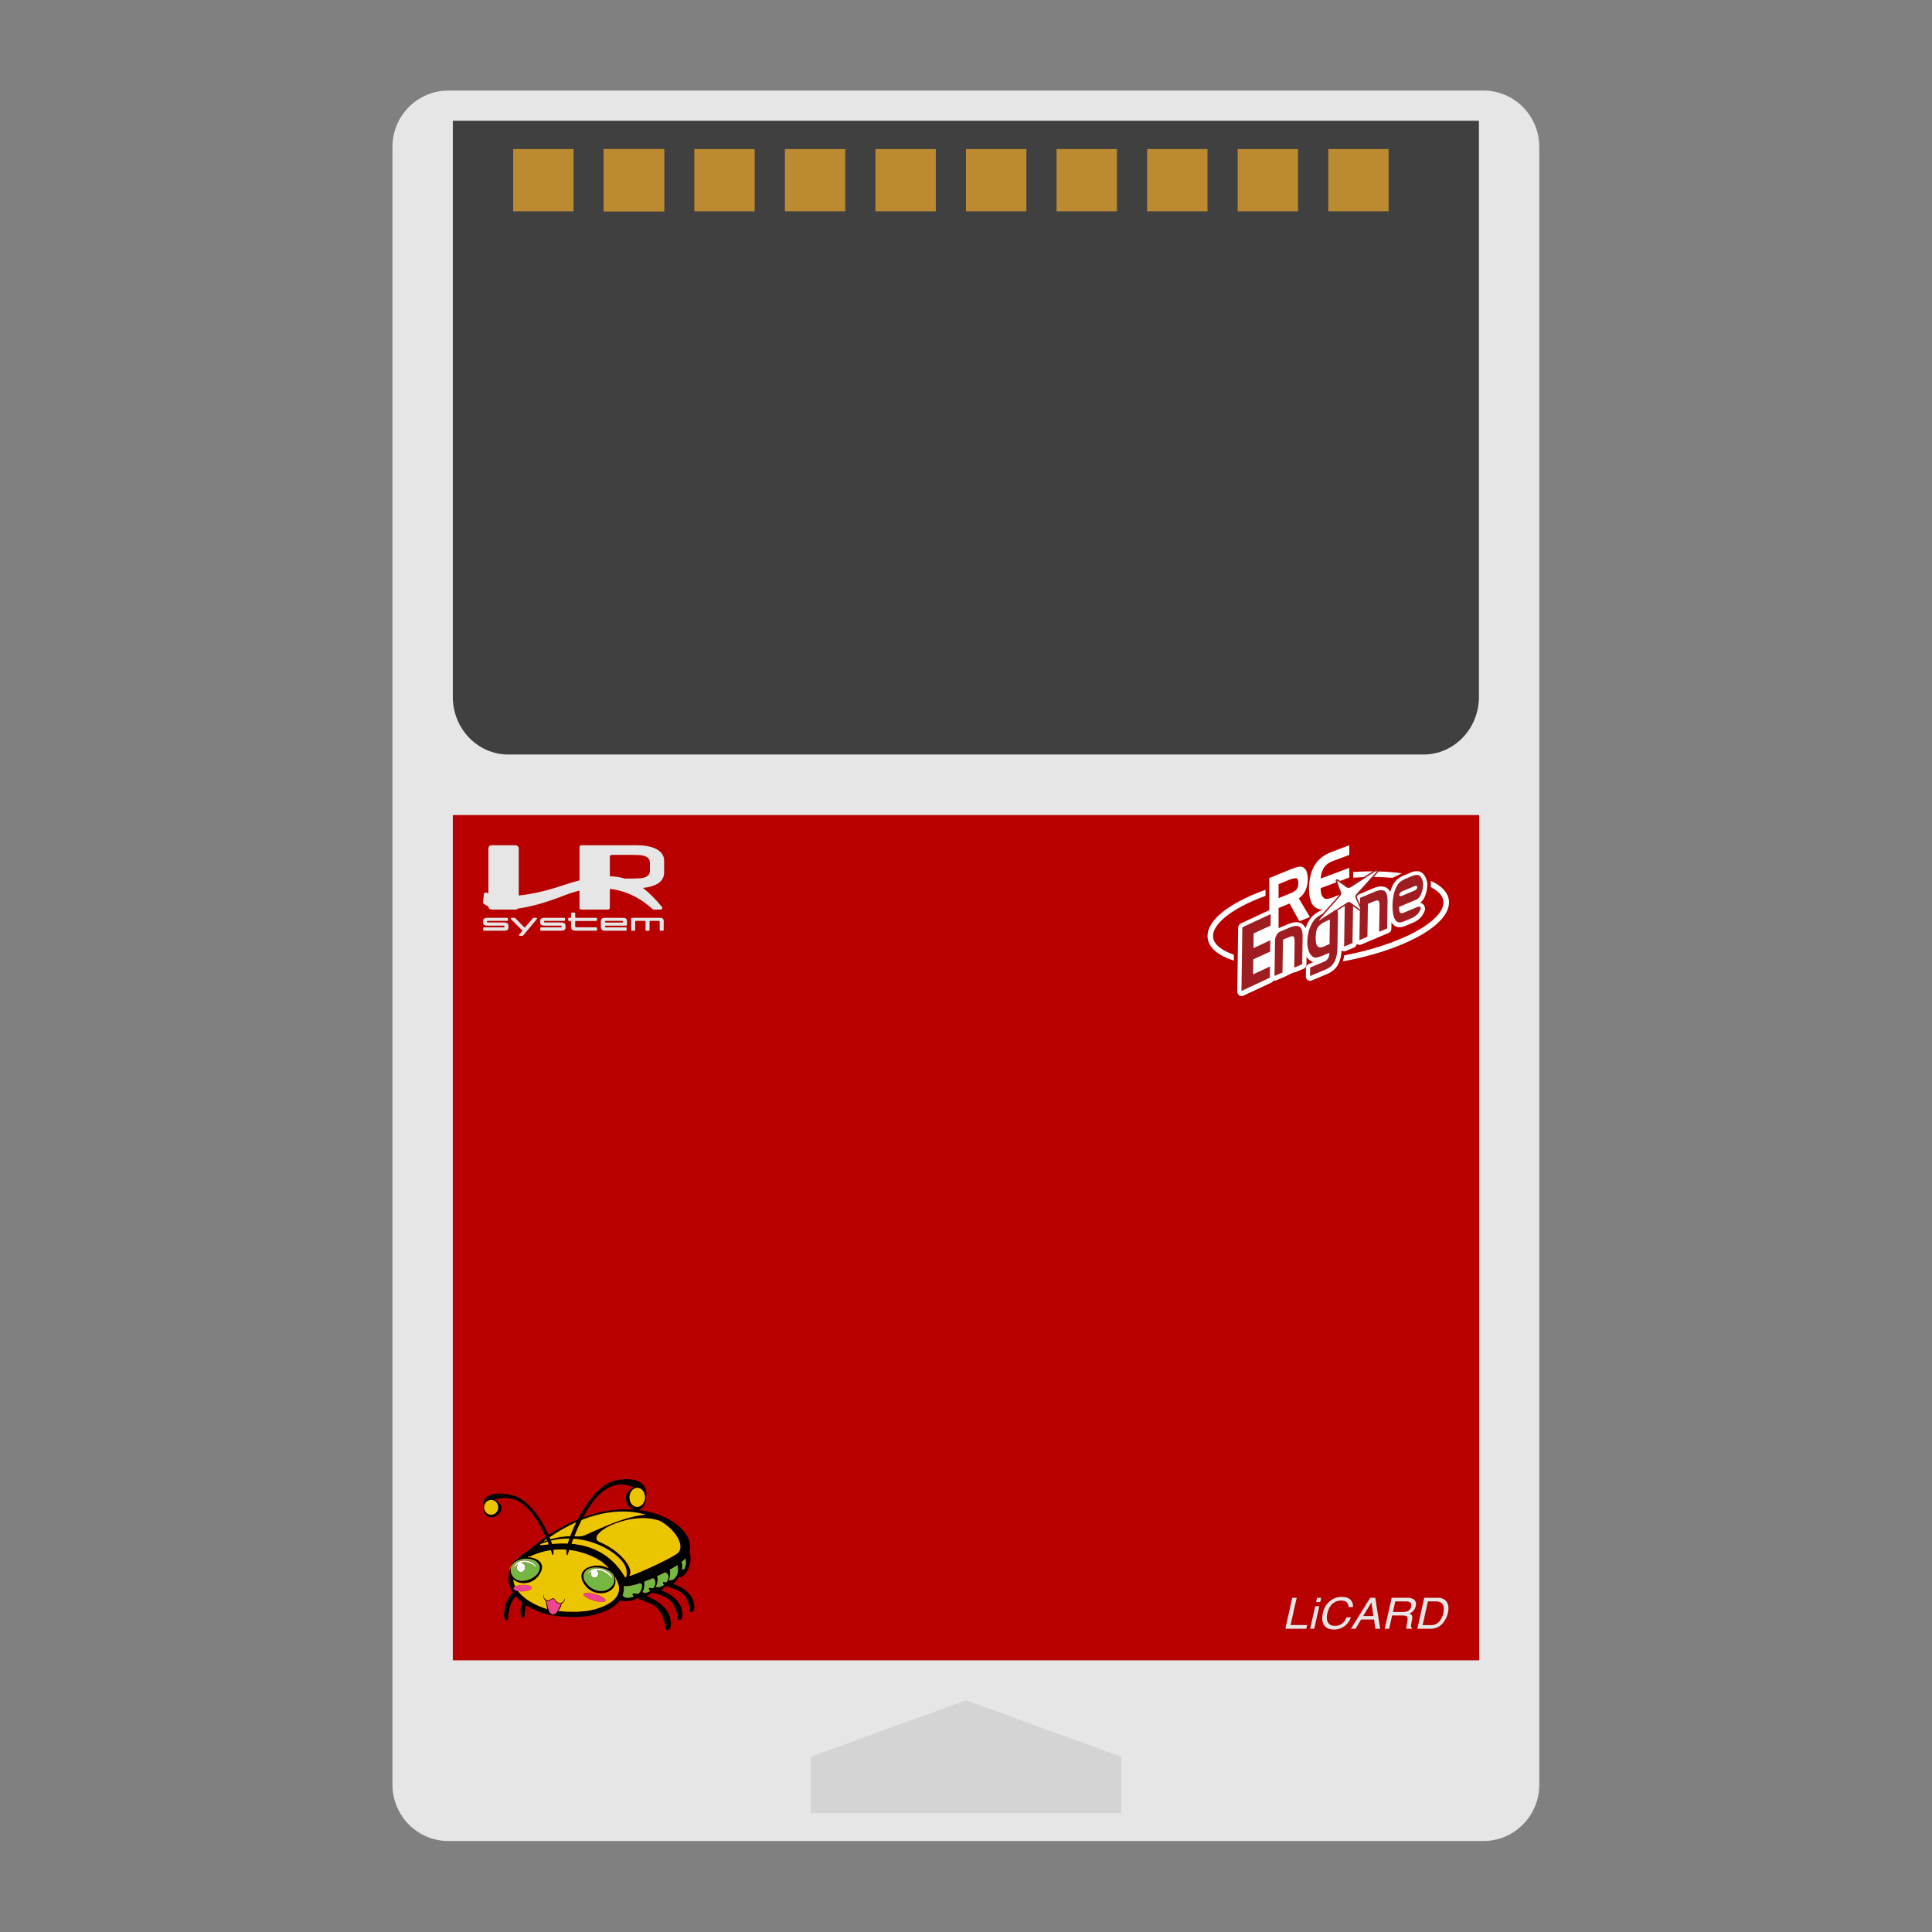 <?xml version="1.0" encoding="UTF-8" standalone="no"?>
<svg
   xmlns:dc="http://purl.org/dc/elements/1.1/"
   xmlns:cc="http://creativecommons.org/ns#"
   xmlns:rdf="http://www.w3.org/1999/02/22-rdf-syntax-ns#"
   xmlns:svg="http://www.w3.org/2000/svg"
   xmlns="http://www.w3.org/2000/svg"
   xmlns:sodipodi="http://sodipodi.sourceforge.net/DTD/sodipodi-0.dtd"
   xmlns:inkscape="http://www.inkscape.org/namespaces/inkscape"
   viewBox="0 0 341.333 341.333"
   height="341.333"
   width="341.333"
   xml:space="preserve"
   id="svg2"
   version="1.1"
   sodipodi:docname="NEC - PC Engine - TurboGrafx 16-content.svg"
   inkscape:version="0.92.2 (5c3e80d, 2017-08-06)"
   inkscape:export-filename="D:\Documents\Github\Retrosystem-retroarch-theme\png\NEC - PC Engine - TurboGrafx 16-content.png"
   inkscape:export-xdpi="72"
   inkscape:export-ydpi="72"><rect x="0" y="0" width="341.333" height="341.333" fill="#808080" stroke="none"/><sodipodi:namedview
     pagecolor="#ffffff"
     bordercolor="#666666"
     borderopacity="1"
     objecttolerance="10"
     gridtolerance="10"
     guidetolerance="10"
     inkscape:pageopacity="0"
     inkscape:pageshadow="2"
     inkscape:window-width="1024"
     inkscape:window-height="705"
     id="namedview214"
     showgrid="false"
     inkscape:zoom="0.9777961"
     inkscape:cx="202.57125"
     inkscape:cy="236.07971"
     inkscape:window-x="-8"
     inkscape:window-y="-8"
     inkscape:window-maximized="1"
     inkscape:current-layer="svg2"
     inkscape:pagecheckerboard="true"
     showguides="true"
     inkscape:guide-bbox="true"><inkscape:grid
       type="xygrid"
       id="grid1013" /></sodipodi:namedview><defs
     id="defs6"><clipPath
       id="clipPath18"
       clipPathUnits="userSpaceOnUse"><path
         id="path16"
         d="M 0,256 H 256 V 0 H 0 Z" /></clipPath><clipPath
       id="clipPath26"
       clipPathUnits="userSpaceOnUse"><path
         id="path24"
         d="M 44,252 H 212 V 4 H 44 Z" /></clipPath><clipPath
       id="clipPath398"
       clipPathUnits="userSpaceOnUse"><path
         id="path396"
         d="m 85.112,45.028 h 0.093 v -0.061 h -0.093 z" /></clipPath><clipPath
       id="clipPath414"
       clipPathUnits="userSpaceOnUse"><path
         id="path412"
         d="m 82.479,44.579 h 0.104 v -0.07 h -0.104 z" /></clipPath></defs><g
     id="g36"
     transform="matrix(1.333,0,0,-1.333,79.2,16)"><path
       inkscape:connector-curvature="0"
       d="m 0,0 h 137.201 c 4.086,0 7.399,-3.344 7.399,-7.469 v -217.062 c 0,-4.125 -3.313,-7.469 -7.399,-7.469 H 0 c -4.087,0 -7.4,3.344 -7.4,7.469 V -7.469 C -7.4,-3.344 -4.087,0 0,0"
       style="fill:#e6e6e6;fill-opacity:1;fill-rule:nonzero;stroke:none"
       id="path38" /></g><path
     inkscape:connector-curvature="0"
     d="M 80,144 H 261.333 V 293.333 H 80 Z"
     style="fill:#b80000;fill-opacity:1;fill-rule:nonzero;stroke:none;stroke-width:1.333"
     id="path40" /><g
     id="g42"
     transform="matrix(1.333,0,0,-1.333,143.226,310.366)"><path
       inkscape:connector-curvature="0"
       d="M 0,0 20.581,7.484 41.161,0 V -7.484 H 0 Z"
       style="fill:#d4d4d4;fill-opacity:1;fill-rule:nonzero;stroke:none"
       id="path44" /></g><g
     id="g46"
     transform="matrix(1.333,0,0,-1.333,80,21.333)"
     style="stroke:none;stroke-opacity:1;stroke-width:1.45;stroke-miterlimit:4;stroke-dasharray:none"><path
       inkscape:connector-curvature="0"
       d="M 0,0 H 136 V -76.364 C 136,-80.581 132.709,-84 128.649,-84 H 7.351 C 3.291,-84 0,-80.581 0,-76.364 Z"
       style="fill:#404040;fill-opacity:1;fill-rule:nonzero;stroke:none;stroke-opacity:1;stroke-width:1.45;stroke-miterlimit:4;stroke-dasharray:none"
       id="path48" /></g><g
     id="g862"
     transform="matrix(1.081,0,0,1.081,-20.827,-23.43)"><g
       transform="matrix(1.333,0,0,-1.333,230.469,282.805)"
       id="g120"><path
         id="path122"
         style="fill:#e6e6e6;fill-opacity:1;fill-rule:nonzero;stroke:none"
         d="M 0,0 H 0.543 L -0.208,-3.346 H 1.824 L 1.723,-3.798 h -2.575 z"
         inkscape:connector-curvature="0" /></g><g
       transform="matrix(1.333,0,0,-1.333,234.528,282.805)"
       id="g124"><path
         id="path126"
         style="fill:#e6e6e6;fill-opacity:1;fill-rule:nonzero;stroke:none"
         d="M 0,0 H 0.5 L 0.38,-0.527 h -0.5 z m -0.235,-1.042 h 0.5 l -0.617,-2.756 h -0.5 z"
         inkscape:connector-curvature="0" /></g><g
       transform="matrix(1.333,0,0,-1.333,240.382,284.325)"
       id="g128"><path
         id="path130"
         style="fill:#e6e6e6;fill-opacity:1;fill-rule:nonzero;stroke:none"
         d="m 0,0 h -0.53 c -0.005,0.246 -0.082,0.44 -0.229,0.584 -0.147,0.143 -0.383,0.215 -0.707,0.215 -0.395,0 -0.743,-0.131 -1.044,-0.395 -0.302,-0.263 -0.513,-0.666 -0.635,-1.209 -0.1,-0.446 -0.072,-0.806 0.086,-1.083 0.157,-0.277 0.453,-0.416 0.888,-0.416 0.401,0 0.739,0.146 1.013,0.437 0.144,0.154 0.272,0.355 0.383,0.605 h 0.529 c -0.136,-0.4 -0.367,-0.735 -0.693,-1.006 -0.393,-0.325 -0.86,-0.488 -1.401,-0.488 -0.466,0 -0.827,0.133 -1.084,0.4 -0.336,0.354 -0.422,0.899 -0.256,1.637 0.125,0.56 0.385,1.02 0.778,1.378 0.426,0.39 0.936,0.585 1.531,0.585 0.508,0 0.874,-0.127 1.098,-0.38 C -0.049,0.61 0.042,0.322 0,0"
         inkscape:connector-curvature="0" /></g><g
       transform="matrix(1.333,0,0,-1.333,243.727,285.794)"
       id="g132"><path
         id="path134"
         style="fill:#e6e6e6;fill-opacity:1;fill-rule:nonzero;stroke:none"
         d="M 0,0 -0.232,1.678 -1.256,0 Z M -0.388,2.242 H 0.227 L 0.83,-1.557 H 0.235 l -0.153,1.138 h -1.586 l -0.688,-1.138 h -0.557 z"
         inkscape:connector-curvature="0" /></g><g
       transform="matrix(1.333,0,0,-1.333,248.594,285.125)"
       id="g136"><path
         id="path138"
         style="fill:#e6e6e6;fill-opacity:1;fill-rule:nonzero;stroke:none"
         d="M 0,0 C 0.255,0 0.468,0.048 0.638,0.145 0.808,0.241 0.921,0.415 0.977,0.666 1.037,0.936 0.975,1.12 0.789,1.218 0.689,1.27 0.546,1.295 0.36,1.295 H -0.967 L -1.256,0 Z M -1.409,1.74 H 0.448 C 0.754,1.74 0.996,1.698 1.174,1.613 1.514,1.451 1.636,1.152 1.54,0.716 1.489,0.489 1.398,0.303 1.266,0.158 1.134,0.013 0.968,-0.103 0.77,-0.191 0.914,-0.252 1.014,-0.331 1.07,-0.429 1.127,-0.527 1.135,-0.687 1.095,-0.908 L 0.999,-1.417 C 0.972,-1.562 0.961,-1.669 0.967,-1.74 0.972,-1.861 1.013,-1.938 1.089,-1.973 L 1.07,-2.058 H 0.404 c -0.011,0.033 -0.016,0.075 -0.016,0.127 0,0.051 0.013,0.151 0.041,0.299 l 0.109,0.634 c 0.042,0.248 -0.018,0.415 -0.18,0.499 -0.095,0.047 -0.253,0.07 -0.475,0.07 H -1.354 L -1.717,-2.058 H -2.26 Z"
         inkscape:connector-curvature="0" /></g><g
       transform="matrix(1.333,0,0,-1.333,253.061,287.283)"
       id="g140"><path
         id="path142"
         style="fill:#e6e6e6;fill-opacity:1;fill-rule:nonzero;stroke:none"
         d="M 0,0 C 0.184,0 0.339,0.018 0.464,0.054 0.69,0.121 0.892,0.251 1.07,0.442 1.212,0.595 1.333,0.791 1.433,1.031 1.493,1.174 1.537,1.306 1.564,1.429 1.67,1.899 1.653,2.264 1.514,2.524 1.375,2.784 1.086,2.914 0.647,2.914 H -0.317 L -0.969,0 Z M -0.762,3.359 H 0.863 C 1.414,3.359 1.8,3.173 2.02,2.803 2.217,2.468 2.256,2.04 2.138,1.518 2.049,1.114 1.887,0.75 1.652,0.424 1.242,-0.152 0.693,-0.44 0.005,-0.44 h -1.619 z"
         inkscape:connector-curvature="0" /></g></g><g
     id="g144"
     transform="matrix(1.333,0,0,-1.333,114.823,153.838)"><path
       inkscape:connector-curvature="0"
       d="m 0,0 c 0,-0.482 -0.29,-0.794 -0.869,-0.935 -0.272,-0.067 -0.775,-0.1 -1.508,-0.1 h -0.964 c -0.613,0.183 -1.263,0.285 -1.97,0.307 v 2.037 0.562 c 0,0.13 0.115,0.236 0.257,0.236 h 2.392 c 0.842,0 1.394,-0.025 1.657,-0.075 C -0.335,1.891 0,1.571 0,1.072 Z m 0.637,2.98 c -0.623,0.266 -1.4,0.399 -2.331,0.399 h -7.194 -0.19 c -0.142,0 -0.257,-0.106 -0.257,-0.237 v -4.415 c -0.696,-0.18 -1.439,-0.404 -2.237,-0.672 -2.399,-0.808 -4.313,-1.19 -5.813,-1.333 v 4.587 1.659 c 0,0.227 -0.2,0.411 -0.446,0.411 h -3.131 v 0 c -0.247,0 -0.447,-0.184 -0.447,-0.411 v -5.967 c -0.107,0.036 -0.199,0.07 -0.275,0.101 -0.145,0.061 -0.308,-0.046 -0.325,-0.211 l -0.106,-1.048 c -0.009,-0.088 0.026,-0.172 0.094,-0.223 0.107,-0.082 0.3,-0.216 0.612,-0.348 v -0.01 c 0,-0.227 0.2,-0.411 0.447,-0.411 h 3.13 0.001 c 0.134,0 0.254,0.055 0.336,0.141 1.527,0.202 3.524,0.704 6.122,1.726 0.708,0.279 1.388,0.49 2.038,0.644 v -0.441 -1.834 c 0,-0.13 0.115,-0.236 0.257,-0.236 h 3.51 v 0 0 c 0.142,0 0.257,0.106 0.257,0.236 v 2.37 c 0,0.055 0.021,0.105 0.056,0.145 2.601,-0.343 4.45,-1.622 5.536,-2.632 0.082,-0.077 0.193,-0.119 0.308,-0.119 h 0.835 c 0.187,0 0.291,0.208 0.175,0.349 -0.861,1.041 -1.684,1.883 -2.539,2.526 0.61,0.053 1.135,0.175 1.577,0.367 0.831,0.349 1.246,0.905 1.246,1.67 v 1.546 c 0,0.756 -0.415,1.313 -1.246,1.671"
       style="fill:#e6e6e6;fill-opacity:1;fill-rule:nonzero;stroke:none"
       id="path146" /></g><g
     id="g148"
     transform="matrix(1.333,0,0,-1.333,89.741,163.219)"><path
       inkscape:connector-curvature="0"
       d="m 0,0 c -0.018,0.035 -0.052,0.066 -0.104,0.095 -0.109,0.06 -0.302,0.09 -0.58,0.09 h -1.998 c -0.061,0 -0.111,0.046 -0.111,0.103 v 0.001 c 0,0.057 0.05,0.103 0.111,0.103 h 2.575 c 0.061,0 0.111,0.046 0.111,0.102 v 0.201 c 0,0.056 -0.05,0.102 -0.111,0.102 H -2.705 C -2.873,0.797 -3.006,0.775 -3.104,0.731 -3.156,0.709 -3.2,0.668 -3.238,0.607 -3.283,0.535 -3.306,0.43 -3.306,0.293 c 0,-0.237 0.059,-0.387 0.176,-0.451 0.101,-0.054 0.27,-0.081 0.504,-0.081 h 2.066 c 0.062,0 0.112,-0.046 0.112,-0.103 v -0.022 c 0,-0.056 -0.05,-0.102 -0.112,-0.102 h -2.614 c -0.061,0 -0.111,-0.046 -0.111,-0.103 v -0.237 c 0,-0.056 0.05,-0.102 0.111,-0.102 h 2.618 c 0.162,0 0.287,0.015 0.374,0.044 0.087,0.029 0.153,0.079 0.195,0.148 0.04,0.064 0.06,0.162 0.06,0.295 0,0.077 -0.007,0.158 -0.021,0.242 C 0.037,-0.096 0.02,-0.036 0,0"
       style="fill:#e6e6e6;fill-opacity:1;fill-rule:nonzero;stroke:none"
       id="path150" /></g><g
     id="g152"
     transform="matrix(1.333,0,0,-1.333,94.731,162.156)"><path
       inkscape:connector-curvature="0"
       d="m 0,0 h -0.338 c -0.034,0 -0.066,-0.014 -0.087,-0.039 l -1.022,-1.183 c -0.043,-0.05 -0.125,-0.052 -0.17,-0.005 l -1.156,1.193 C -2.795,-0.012 -2.825,0 -2.856,0 H -3.26 c -0.097,0 -0.147,-0.106 -0.082,-0.172 l 1.464,-1.469 c 0.037,-0.037 0.039,-0.093 0.006,-0.133 l -0.38,-0.444 c -0.058,-0.067 -0.006,-0.165 0.087,-0.165 h 0.343 c 0.035,0 0.067,0.015 0.089,0.04 l 1.821,2.178 C 0.144,-0.097 0.092,0 0,0"
       style="fill:#e6e6e6;fill-opacity:1;fill-rule:nonzero;stroke:none"
       id="path154" /></g><g
     id="g156"
     transform="matrix(1.333,0,0,-1.333,99.829,163.219)"><path
       inkscape:connector-curvature="0"
       d="m 0,0 c -0.018,0.035 -0.052,0.066 -0.104,0.095 -0.109,0.06 -0.302,0.09 -0.58,0.09 h -1.998 c -0.061,0 -0.111,0.046 -0.111,0.103 v 0.001 c 0,0.057 0.05,0.103 0.111,0.103 h 2.575 c 0.061,0 0.111,0.046 0.111,0.102 v 0.201 c 0,0.056 -0.05,0.102 -0.111,0.102 H -2.705 C -2.873,0.797 -3.006,0.775 -3.104,0.731 -3.156,0.709 -3.2,0.668 -3.238,0.607 -3.283,0.535 -3.306,0.43 -3.306,0.293 c 0,-0.237 0.059,-0.387 0.176,-0.451 0.101,-0.054 0.27,-0.081 0.504,-0.081 h 2.066 c 0.062,0 0.112,-0.046 0.112,-0.103 v -0.022 c 0,-0.056 -0.05,-0.102 -0.112,-0.102 h -2.614 c -0.061,0 -0.111,-0.046 -0.111,-0.103 v -0.237 c 0,-0.056 0.05,-0.102 0.111,-0.102 h 2.618 c 0.162,0 0.287,0.015 0.374,0.044 0.087,0.029 0.153,0.079 0.195,0.148 0.04,0.064 0.06,0.162 0.06,0.295 0,0.077 -0.007,0.158 -0.021,0.242 C 0.037,-0.096 0.02,-0.036 0,0"
       style="fill:#e6e6e6;fill-opacity:1;fill-rule:nonzero;stroke:none"
       id="path158" /></g><g
     id="g160"
     transform="matrix(1.333,0,0,-1.333,105.331,162.156)"><path
       inkscape:connector-curvature="0"
       d="m 0,0 h -2.673 c -0.061,0 -0.111,0.046 -0.111,0.102 v 0.492 c 0,0.057 -0.05,0.103 -0.111,0.103 h -0.328 c -0.061,0 -0.111,-0.046 -0.111,-0.103 V 0.102 C -3.334,0.046 -3.384,0 -3.445,0 h -0.15 c -0.062,0 -0.112,-0.046 -0.112,-0.102 v -0.212 c 0,-0.056 0.05,-0.102 0.112,-0.102 h 0.15 c 0.061,0 0.111,-0.046 0.111,-0.102 v -0.6 c 10e-4,-0.162 0.028,-0.288 0.081,-0.378 0.027,-0.048 0.075,-0.091 0.145,-0.128 0.089,-0.053 0.253,-0.08 0.492,-0.082 H 0 c 0.061,0 0.111,0.046 0.111,0.103 v 0.248 c 0,0.056 -0.05,0.102 -0.111,0.102 h -2.673 c -0.061,0 -0.111,0.046 -0.111,0.102 v 0.633 c 0,0.056 0.05,0.102 0.111,0.102 H 0 c 0.061,0 0.111,0.046 0.111,0.102 v 0.212 C 0.111,-0.046 0.061,0 0,0"
       style="fill:#e6e6e6;fill-opacity:1;fill-rule:nonzero;stroke:none"
       id="path162" /></g><g
     id="g164"
     transform="matrix(1.333,0,0,-1.333,110.078,162.86)"><path
       inkscape:connector-curvature="0"
       d="m 0,0 c 0,-0.057 -0.05,-0.102 -0.111,-0.102 h -2.172 c -0.061,0 -0.111,0.045 -0.111,0.102 v 0.021 c 0,0.056 0.05,0.102 0.111,0.102 h 2.172 C -0.05,0.123 0,0.077 0,0.021 Z M 0.318,0.471 C 0.244,0.508 0.057,0.527 -0.245,0.529 H -2.394 C -2.577,0.529 -2.713,0.493 -2.801,0.421 -2.896,0.345 -2.944,0.228 -2.944,0.069 v -0.714 c 0,-0.173 0.042,-0.303 0.126,-0.39 0.089,-0.095 0.231,-0.142 0.424,-0.142 h 2.765 c 0.061,0 0.111,0.046 0.111,0.102 v 0.238 c 0,0.056 -0.05,0.102 -0.111,0.102 h -2.654 c -0.061,0 -0.111,0.046 -0.111,0.102 v 0.023 c 0,0.056 0.05,0.102 0.111,0.102 h 2.694 c 0.061,0 0.111,0.046 0.111,0.102 v 0.349 c 0,0.191 -0.018,0.321 -0.055,0.39 C 0.436,0.395 0.386,0.441 0.318,0.471"
       style="fill:#e6e6e6;fill-opacity:1;fill-rule:nonzero;stroke:none"
       id="path166" /></g><g
     id="g168"
     transform="matrix(1.333,0,0,-1.333,116.553,162.156)"><path
       inkscape:connector-curvature="0"
       d="M 0,0 H -3.669 C -3.73,0 -3.78,-0.046 -3.78,-0.102 v -1.501 c 0,-0.057 0.05,-0.103 0.111,-0.103 h 0.307 c 0.061,0 0.111,0.046 0.111,0.103 v 1.095 c 0,0.057 0.05,0.102 0.111,0.102 h 1.153 c 0.061,0 0.111,-0.045 0.111,-0.102 v -1.095 c 0,-0.057 0.05,-0.103 0.111,-0.103 h 0.307 c 0.061,0 0.111,0.046 0.111,0.103 v 1.095 c 0,0.057 0.05,0.102 0.111,0.102 h 1.125 C -0.05,-0.406 0,-0.451 0,-0.508 V -1.603 C 0,-1.66 0.05,-1.706 0.111,-1.706 h 0.307 c 0.061,0 0.111,0.046 0.111,0.103 v 1.197 c 0,0.123 -0.033,0.218 -0.1,0.285 C 0.359,-0.042 0.216,-0.001 0,0"
       style="fill:#e6e6e6;fill-opacity:1;fill-rule:nonzero;stroke:none"
       id="path170" /></g><g
     id="g172"
     transform="matrix(1.333,0,0,-1.333,219.392,160.117)"><path
       inkscape:connector-curvature="0"
       d="M 0,0 C 0.935,0.502 1.997,0.966 3.143,1.39 V 2.191 C 1.867,1.73 0.693,1.219 -0.339,0.665 c -2.942,-1.578 -4.426,-3.337 -4.178,-4.954 0.192,-1.253 1.409,-2.256 3.465,-2.914 v 0.787 c -1.625,0.555 -2.602,1.334 -2.742,2.244 C -3.986,-2.917 -2.604,-1.397 0,0"
       style="fill:#ffffff;fill-opacity:1;fill-rule:nonzero;stroke:none"
       id="path174" /></g><g
     id="g176"
     transform="matrix(1.333,0,0,-1.333,227.912,155.38)"><path
       inkscape:connector-curvature="0"
       d="M 0,0 -1.517,-0.622 V -2.478 L 0,-1.856 c 0.011,-0.003 0.022,-10e-4 0.033,0.003 0.011,0.005 0.022,0.009 0.032,0.013 0.263,0.108 0.502,0.256 0.718,0.444 0.216,0.186 0.321,0.492 0.316,0.914 0,0.437 -0.113,0.653 -0.34,0.65 C 0.532,0.163 0.279,0.104 0,-0.01 Z M 0.295,1.434 C 0.355,1.451 0.414,1.473 0.472,1.496 0.529,1.52 0.588,1.54 0.648,1.558 0.872,1.636 1.092,1.682 1.308,1.695 1.524,1.709 1.714,1.646 1.878,1.509 2.025,1.392 2.136,1.228 2.21,1.019 2.284,0.81 2.329,0.582 2.345,0.336 2.345,0.288 2.346,0.241 2.35,0.194 2.352,0.148 2.354,0.101 2.354,0.052 2.359,-0.458 2.264,-0.94 2.071,-1.392 1.876,-1.845 1.574,-2.216 1.164,-2.507 l 1.469,-2.465 -1.394,-0.571 -1.296,2.36 -1.46,-0.598 v -2.893 l -1.238,-0.508 v 7.365 z"
       style="fill:#ffffff;fill-opacity:1;fill-rule:nonzero;stroke:none"
       id="path178" /></g><g
     id="g180"
     transform="matrix(1.333,0,0,-1.333,233.89,153.32)"><path
       inkscape:connector-curvature="0"
       d="m 0,0 c -0.248,-0.389 -0.387,-0.863 -0.417,-1.422 l 3.789,1.417 v -1.282 l -3.798,-1.409 c 0,-0.261 0.025,-0.501 0.077,-0.72 0.051,-0.221 0.156,-0.401 0.313,-0.541 0.139,-0.133 0.303,-0.187 0.493,-0.16 0.191,0.025 0.386,0.076 0.585,0.15 0.012,0.004 0.026,0.01 0.041,0.015 0.015,0.006 0.029,0.011 0.041,0.015 l 2.248,0.844 V -4.375 L 1.061,-5.232 c -0.369,-0.137 -0.725,-0.231 -1.065,-0.283 -0.342,-0.051 -0.664,0.004 -0.966,0.165 -0.362,0.201 -0.617,0.515 -0.761,0.943 -0.146,0.429 -0.224,0.894 -0.236,1.395 -0.006,0.107 -0.008,0.213 -0.005,0.316 0.003,0.104 0.007,0.208 0.014,0.313 0.066,1.187 0.346,2.146 0.838,2.875 0.493,0.73 1.231,1.278 2.217,1.643 L 3.372,2.99 V 1.708 L 1.124,0.874 C 0.622,0.681 0.248,0.389 0,0"
       style="fill:#ffffff;fill-opacity:1;fill-rule:nonzero;stroke:none"
       id="path182" /></g><g
     id="g184"
     transform="matrix(1.333,0,0,-1.333,250.903,159.51)"><path
       inkscape:connector-curvature="0"
       d="M 0,0 C 0.297,0.229 0.932,0.906 0.957,2.522 0.957,2.558 0.954,2.595 0.948,2.63 0.886,2.981 0.779,3.286 0.631,3.535 0.323,4.052 -0.062,4.18 -0.33,4.197 -0.364,4.198 -0.395,4.199 -0.427,4.199 -0.623,4.199 -0.826,4.165 -1.031,4.096 -1.079,4.09 -1.126,4.077 -1.172,4.057 L -1.762,3.803 -2.344,3.563 C -2.391,3.544 -2.433,3.519 -2.472,3.49 -2.69,3.38 -2.9,3.236 -3.097,3.061 -3.364,2.821 -3.586,2.483 -3.777,2.024 -3.855,1.839 -3.918,1.644 -3.974,1.444 -4.08,1.677 -4.236,1.879 -4.47,2.007 c -0.206,0.113 -0.441,0.17 -0.701,0.17 -0.3,0 -0.628,-0.074 -1.002,-0.227 L -8.177,1.106 c -0.199,-0.084 -0.329,-0.277 -0.34,-0.493 -0.018,0.016 -0.027,0.04 -0.047,0.054 -0.094,0.064 -0.203,0.097 -0.313,0.097 -0.072,0 -0.145,-0.015 -0.214,-0.044 l -1.113,-0.469 c -0.205,-0.086 -0.34,-0.287 -0.343,-0.511 l -0.008,-0.472 c -0.033,0.049 -0.066,0.098 -0.107,0.14 -0.178,0.182 -0.414,0.283 -0.664,0.283 -0.135,0 -0.27,-0.029 -0.403,-0.086 l -1.291,-0.551 c -0.316,-0.133 -0.626,-0.31 -0.92,-0.525 -0.322,-0.235 -0.613,-0.572 -0.863,-1.002 -0.163,-0.282 -0.289,-0.585 -0.392,-0.898 -0.106,0.266 -0.27,0.495 -0.529,0.637 -0.205,0.113 -0.441,0.17 -0.7,0.17 v 0 c -0.3,0 -0.628,-0.075 -1.003,-0.227 l -1.368,-0.577 c -0.394,-0.166 -0.474,0.023 -0.47,0.274 l 0.021,1.527 c 0.003,0.202 -0.082,0.393 -0.227,0.512 -0.097,0.08 -0.213,0.121 -0.33,0.121 -0.059,0 -0.118,-0.01 -0.175,-0.031 -0.007,-0.003 -0.037,-0.015 -0.044,-0.018 -0.006,-0.002 -0.04,-0.016 -0.046,-0.019 l -3.711,-1.73 c -0.205,-0.095 -0.34,-0.317 -0.343,-0.565 l -0.118,-8.437 c -0.003,-0.211 0.089,-0.408 0.244,-0.526 0.094,-0.071 0.203,-0.107 0.313,-0.107 0.073,0 0.146,0.015 0.215,0.048 l 3.761,1.753 c 0.117,0.054 0.207,0.152 0.266,0.27 0.045,-0.012 0.091,-0.021 0.137,-0.021 0.072,0 0.145,0.014 0.214,0.043 l 1.06,0.447 c 0.205,0.086 1.231,0.612 1.341,0.612 0.073,0 0.146,0.014 0.215,0.043 l 1.059,0.447 c 0.205,0.086 0.34,0.287 0.343,0.511 l 0.017,1.077 c 0.083,-0.131 0.174,-0.254 0.28,-0.356 0.212,-0.203 0.425,-0.309 0.611,-0.361 l -0.626,-0.263 c -0.204,-0.086 -0.339,-0.287 -0.343,-0.511 l -0.017,-1.137 c -0.003,-0.19 0.089,-0.368 0.244,-0.475 0.094,-0.064 0.203,-0.097 0.313,-0.097 0.073,0 0.146,0.014 0.215,0.043 l 2.081,0.877 c 0.667,0.281 1.157,0.725 1.457,1.319 0.247,0.489 0.385,1.095 0.423,1.795 0.01,-0.009 0.015,-0.022 0.026,-0.03 0.093,-0.064 0.203,-0.097 0.312,-0.097 0.073,0 0.146,0.014 0.215,0.043 l 1.113,0.469 c 0.199,0.084 0.329,0.277 0.34,0.493 0.018,-0.016 0.027,-0.04 0.047,-0.054 0.094,-0.064 0.203,-0.097 0.313,-0.097 0.073,0 0.146,0.015 0.215,0.044 l 1.059,0.446 c 0.205,0.087 1.487,0.627 1.556,0.656 l 1.06,0.446 c 0.204,0.086 0.339,0.287 0.343,0.511 l 0.013,0.895 c 0.313,-0.508 0.695,-0.632 0.962,-0.647 0.031,-0.002 0.064,-0.003 0.098,-0.003 0.217,0 0.442,0.043 0.669,0.128 0.023,0.006 0.046,0.014 0.068,0.023 l 1.155,0.487 c 0.019,0.008 0.037,0.017 0.055,0.027 0.253,0.114 0.495,0.274 0.72,0.475 0.264,0.236 0.486,0.57 0.678,1.021 0.029,0.068 0.044,0.14 0.045,0.214 0.005,0.332 -0.12,0.532 -0.227,0.641 C 0.308,-0.097 0.162,-0.024 0,0"
       style="fill:#ffffff;fill-opacity:1;fill-rule:nonzero;stroke:none"
       id="path186" /></g><g
     id="g188"
     transform="matrix(1.333,0,0,-1.333,227.947,163.835)"><path
       inkscape:connector-curvature="0"
       d="m 0,0 c 0.529,0.216 0.938,0.244 1.228,0.085 0.29,-0.16 0.43,-0.639 0.417,-1.439 L 1.59,-4.891 0.531,-5.338 0.583,-1.971 c 0.006,0.39 -0.036,0.632 -0.125,0.729 -0.09,0.095 -0.277,0.083 -0.561,-0.036 l -0.854,-0.35 -0.068,-4.365 -1.06,-0.447 0.073,4.713 c 0.008,0.489 0.299,1.005 0.649,1.153 z"
       style="fill:#9f1d21;fill-opacity:1;fill-rule:nonzero;stroke:none"
       id="path190" /></g><g
     id="g192"
     transform="matrix(1.333,0,0,-1.333,234.157,167.101)"><path
       inkscape:connector-curvature="0"
       d="m 0,0 0.549,0.231 0.05,3.24 C 0.554,3.445 0.508,3.422 0.462,3.403 0.416,3.384 0.371,3.368 0.325,3.356 0.289,3.341 0.255,3.326 0.222,3.312 0.189,3.298 0.158,3.285 0.126,3.272 -0.203,3.14 -0.511,2.948 -0.795,2.694 -1.079,2.44 -1.239,1.997 -1.274,1.363 -1.275,1.321 -1.277,1.278 -1.28,1.234 -1.283,1.191 -1.285,1.147 -1.285,1.105 -1.294,0.834 -1.274,0.58 -1.225,0.344 c 0.049,-0.236 0.159,-0.402 0.329,-0.5 0.09,-0.053 0.19,-0.071 0.299,-0.053 0.108,0.018 0.218,0.046 0.33,0.086 0.036,0.015 0.07,0.03 0.103,0.044 0.033,0.013 0.065,0.027 0.096,0.04 0.014,0.006 0.028,0.012 0.037,0.016 C -0.02,-0.019 -0.01,-0.015 0,-0.01 Z M 1.225,-2.079 C 0.986,-2.554 0.594,-2.905 0.05,-3.134 l -2.081,-0.877 0.018,1.137 1.898,0.8 c 0.213,0.096 0.376,0.24 0.488,0.432 0.111,0.191 0.164,0.43 0.158,0.716 L -0.33,-1.289 c -0.295,-0.124 -0.564,-0.213 -0.807,-0.266 -0.243,-0.054 -0.475,0.025 -0.693,0.235 -0.175,0.166 -0.306,0.393 -0.395,0.678 -0.089,0.286 -0.144,0.594 -0.164,0.924 10e-4,0.056 0,0.111 -0.001,0.162 -0.002,0.052 -0.002,0.103 -0.002,0.153 10e-4,0.064 0.004,0.128 0.007,0.192 0.003,0.065 0.009,0.131 0.015,0.197 0.03,0.336 0.095,0.68 0.194,1.031 0.098,0.351 0.236,0.68 0.413,0.987 0.212,0.363 0.449,0.641 0.709,0.831 0.261,0.191 0.531,0.345 0.811,0.463 L 1.048,4.849 C 1.4,5 1.68,4.723 1.672,4.233 L 1.602,-0.275 C 1.591,-1.004 1.465,-1.605 1.225,-2.079"
       style="fill:#9f1d21;fill-opacity:1;fill-rule:nonzero;stroke:none"
       id="path194" /></g><g
     id="g196"
     transform="matrix(1.333,0,0,-1.333,237.468,167.239)"><path
       inkscape:connector-curvature="0"
       d="M 0,0 0.087,5.598 1.2,6.067 1.113,0.469 Z"
       style="fill:#9f1d21;fill-opacity:1;fill-rule:nonzero;stroke:none"
       id="path198" /></g><g
     id="g200"
     transform="matrix(1.333,0,0,-1.333,242.951,157.513)"><path
       inkscape:connector-curvature="0"
       d="m 0,0 c 0.529,0.216 0.938,0.244 1.228,0.085 0.29,-0.16 0.43,-0.639 0.417,-1.439 L 1.59,-4.891 0.531,-5.338 0.583,-1.971 c 0.006,0.39 -0.036,0.632 -0.125,0.729 -0.09,0.095 -0.277,0.083 -0.561,-0.036 l -0.854,-0.35 -0.068,-4.365 -1.06,-0.447 0.087,5.598 z"
       style="fill:#9f1d21;fill-opacity:1;fill-rule:nonzero;stroke:none"
       id="path202" /></g><g
     id="g204"
     transform="matrix(1.333,0,0,-1.333,224.372,170.748)"><path
       inkscape:connector-curvature="0"
       d="M 0,0 -2.243,-1.045 -2.215,0.94 0.028,1.974 0.049,3.48 C 0.041,3.477 0.036,3.472 0.028,3.468 L -2.194,2.433 -2.167,4.384 0.055,5.407 C 0.063,5.41 0.068,5.41 0.076,5.414 L 0.097,6.941 C 0.081,6.935 0.064,6.927 0.047,6.921 l -3.711,-1.73 -0.118,-8.437 3.761,1.753 z"
       style="fill:#9f1d21;fill-opacity:1;fill-rule:nonzero;stroke:none"
       id="path206" /></g><g
     id="g208"
     transform="matrix(1.333,0,0,-1.333,224.502,162.324)"><path
       inkscape:connector-curvature="0"
       d="m 0,0 h 0.004 z m -0.097,-6.318 h 0.004"
       style="fill:#9f1d21;fill-opacity:1;fill-rule:nonzero;stroke:none"
       id="path210" /></g><g
     id="g212"
     transform="matrix(1.333,0,0,-1.333,247.713,157.484)"><path
       inkscape:connector-curvature="0"
       d="M 0,0 1.653,0.696 C 1.856,0.782 2.02,0.721 2.018,0.56 2.016,0.399 1.847,0.198 1.643,0.112 L -0.009,-0.584 C -0.213,-0.67 -0.377,-0.609 -0.375,-0.448 -0.372,-0.287 -0.203,-0.086 0,0 m 1.977,-2.106 v 0.021 L 1.325,-2.36 0.597,-2.667 0.236,-2.819 c -0.188,-0.067 -0.343,-0.088 -0.45,-0.041 -0.123,0.053 -0.186,0.323 -0.185,0.808 l 1.012,0.426 1.38,0.582 c 0,0 0.773,0.41 0.799,2.125 C 2.742,1.366 2.66,1.604 2.546,1.795 2.399,2.042 2.227,2.173 2.029,2.185 1.839,2.195 1.643,2.157 1.44,2.075 V 2.089 L 0.849,1.835 0.259,1.592 V 1.577 C 0.055,1.488 -0.143,1.36 -0.335,1.189 -0.536,1.009 -0.714,0.731 -0.871,0.356 -0.992,0.065 -1.083,-0.245 -1.143,-0.576 -1.202,-0.908 -1.24,-1.235 -1.257,-1.559 -1.261,-1.61 -1.264,-1.658 -1.264,-1.705 -1.265,-1.75 -1.266,-1.798 -1.267,-1.848 c 0,-0.036 -0.001,-0.071 -0.001,-0.106 -10e-4,-0.036 -10e-4,-0.07 -0.002,-0.106 0.006,-0.328 0.034,-0.64 0.084,-0.936 0.05,-0.295 0.134,-0.541 0.252,-0.738 0.147,-0.24 0.319,-0.367 0.517,-0.378 0.19,-0.012 0.386,0.027 0.589,0.109 v -0.003 l 0.026,0.011 1.129,0.475 0.026,0.011 v 0.003 c 0.203,0.09 0.401,0.217 0.594,0.39 0.2,0.179 0.379,0.453 0.536,0.822 0.008,0.513 -0.506,0.188 -0.506,0.188"
       style="fill:#9f1d21;fill-opacity:1;fill-rule:nonzero;stroke:none"
       id="path214" /></g><g
     id="g216"
     transform="matrix(1.333,0,0,-1.333,246.01,155.096)"><path
       inkscape:connector-curvature="0"
       d="M 0,0 C 0.388,0.185 0.823,0.397 1.242,0.604 -0.673,0.87 -2.863,0.932 -5.207,0.777 V 0.023 c 0.864,0.058 1.714,0.096 2.531,0.096 C -1.742,0.119 -0.85,0.076 0,0"
       style="fill:#ffffff;fill-opacity:1;fill-rule:nonzero;stroke:none"
       id="path218" /></g><g
     id="g220"
     transform="matrix(1.333,0,0,-1.333,255.964,158.965)"><path
       inkscape:connector-curvature="0"
       d="M 0,0 C -0.156,1.017 -0.982,1.871 -2.386,2.509 V 1.674 c 0.969,-0.498 1.558,-1.106 1.663,-1.79 v -0.001 c 0.192,-1.255 -1.191,-2.775 -3.794,-4.172 -2.454,-1.316 -5.735,-2.389 -9.338,-3.08 -0.034,-0.227 -0.096,-0.509 -0.207,-0.804 3.807,0.701 7.29,1.827 9.884,3.219 C -1.236,-3.376 0.248,-1.617 0,0"
       style="fill:#ffffff;fill-opacity:1;fill-rule:nonzero;stroke:none"
       id="path222" /></g><g
     id="g224"
     transform="matrix(1.333,0,0,-1.333,233.008,162.553)"><path
       inkscape:connector-curvature="0"
       d="M 0,0 C 0.916,1.032 1.825,2.07 2.752,3.092 2.964,3.325 3.008,3.53 2.88,3.82 2.685,4.264 2.521,4.723 2.413,5.231 2.796,4.968 3.196,4.725 3.558,4.434 3.836,4.21 4.049,4.244 4.329,4.429 5.321,5.084 6.328,5.715 7.33,6.354 7.447,6.429 7.567,6.498 7.73,6.51 7.658,6.421 7.59,6.329 7.514,6.244 6.684,5.315 5.859,4.382 5.018,3.463 4.823,3.25 4.789,3.068 4.917,2.808 5.132,2.371 5.318,1.919 5.517,1.473 L 5.449,1.399 C 5.136,1.625 4.825,1.855 4.508,2.076 3.891,2.508 4.053,2.507 3.416,2.099 2.295,1.382 1.175,0.663 0.054,-0.055 0.036,-0.037 0.018,-0.018 0,0"
       style="fill:#ffffff;fill-opacity:1;fill-rule:nonzero;stroke:none"
       id="path226" /></g><g
     id="g228"
     transform="matrix(1.333,0,0,-1.333,243.315,154.123)"><path
       inkscape:connector-curvature="0"
       d="M 0,0 H 0.004 Z M 0.004,0.376 H 0 C -0.005,0.376 -0.01,0.375 -0.015,0.375 -0.219,0.36 -0.365,0.276 -0.497,0.191 l -0.772,-0.49 c -0.746,-0.474 -1.493,-0.949 -2.232,-1.436 -0.126,-0.084 -0.219,-0.122 -0.3,-0.122 -0.049,0 -0.13,0.013 -0.259,0.117 -0.26,0.209 -0.539,0.394 -0.809,0.573 -0.116,0.077 -0.232,0.154 -0.347,0.232 -0.031,0.021 -0.066,0.032 -0.102,0.032 -0.036,0 -0.072,-0.011 -0.103,-0.033 -0.061,-0.043 -0.091,-0.12 -0.075,-0.195 0.101,-0.476 0.253,-0.936 0.479,-1.449 0.094,-0.212 0.07,-0.339 -0.096,-0.522 -0.68,-0.75 -1.351,-1.509 -2.022,-2.268 L -7.866,-6.196 C -7.932,-6.27 -7.929,-6.384 -7.86,-6.455 l 0.027,-0.028 0.027,-0.027 c 0.036,-0.037 0.082,-0.055 0.13,-0.055 0.033,0 0.067,0.009 0.097,0.028 l 0.991,0.636 2.371,1.519 0.191,0.125 c 0.117,0.077 0.226,0.15 0.261,0.15 0.032,0 0.138,-0.077 0.249,-0.158 0.055,-0.039 0.117,-0.085 0.191,-0.136 0.217,-0.152 0.431,-0.308 0.645,-0.463 l 0.293,-0.213 c 0.032,-0.023 0.069,-0.034 0.105,-0.034 0.05,0 0.098,0.02 0.134,0.059 l 0.068,0.074 c 0.051,0.056 0.064,0.138 0.033,0.207 l -0.174,0.396 c -0.138,0.317 -0.277,0.635 -0.429,0.946 -0.091,0.183 -0.075,0.282 0.071,0.441 0.65,0.71 1.29,1.429 1.93,2.147 l 0.567,0.636 c 0.055,0.061 0.106,0.125 0.157,0.189 l 0.057,0.073 c 0.033,0.033 0.053,0.08 0.053,0.131 0,0.103 -0.08,0.188 -0.181,0.188 M 0,0.188 c -0.072,-0.089 -0.14,-0.181 -0.216,-0.266 -0.83,-0.929 -1.656,-1.863 -2.496,-2.781 -0.195,-0.213 -0.229,-0.395 -0.102,-0.655 0.215,-0.437 0.402,-0.889 0.6,-1.335 -0.022,-0.025 -0.045,-0.05 -0.067,-0.074 -0.314,0.226 -0.625,0.456 -0.941,0.677 -0.313,0.219 -0.425,0.326 -0.543,0.326 -0.115,0 -0.235,-0.102 -0.549,-0.303 -1.121,-0.717 -2.242,-1.436 -3.362,-2.155 -0.018,0.019 -0.036,0.037 -0.054,0.056 0.915,1.032 1.824,2.07 2.751,3.092 0.212,0.233 0.256,0.438 0.129,0.727 -0.196,0.445 -0.359,0.904 -0.468,1.412 0.384,-0.263 0.783,-0.506 1.145,-0.797 0.135,-0.108 0.254,-0.156 0.372,-0.156 0.128,0 0.255,0.055 0.399,0.151 0.992,0.655 1.999,1.286 3.001,1.925 0.117,0.075 0.237,0.144 0.401,0.156 m 0,0 h 0.004"
       style="fill:#9f1d21;fill-opacity:1;fill-rule:nonzero;stroke:none"
       id="path230" /></g><g
     id="g296"
     transform="matrix(1.333,0,0,-1.333,97.177,282.761)"><path
       inkscape:connector-curvature="0"
       d="m 0,0 c -0.149,-0.094 -0.33,-0.104 -0.496,-0.073 0.113,-0.298 0.16,-0.617 0.232,-0.928 0.083,-0.305 0.184,-0.675 0.487,-0.802 0.2,-0.099 0.429,-0.003 0.578,0.152 0.234,0.242 0.378,0.563 0.517,0.873 0.048,0.11 0.094,0.22 0.142,0.33 C 1.246,-0.449 1.036,-0.378 0.853,-0.263 0.673,-0.144 0.632,0.142 0.41,0.199 0.252,0.201 0.132,0.073 0,0 M 11.554,2.16 C 10.97,2.022 10.377,1.817 9.771,1.919 9.824,1.49 9.763,1.053 9.619,0.65 9.543,0.603 9.681,0.541 9.7,0.614 L 9.747,0.586 C 9.797,0.435 9.953,0.379 10.088,0.364 10.436,0.328 10.784,0.41 11.114,0.52 11.034,0.6 10.929,0.675 10.913,0.8 10.924,0.854 10.948,0.902 10.97,0.951 11.21,0.941 11.447,0.9 11.684,0.87 12.009,1.129 12.213,1.572 12.182,2.008 12.178,2.125 12.104,2.244 11.99,2.259 11.841,2.283 11.69,2.222 11.554,2.16 M 13.399,2.858 13.391,2.842 C 13.085,2.743 12.793,2.603 12.49,2.495 12.56,2.02 12.47,1.52 12.255,1.099 c -0.094,-0.063 0.101,-0.098 0.062,0 0.022,0.001 0.064,0.002 0.085,0.003 0.006,-0.087 0.102,-0.109 0.167,-0.104 0.259,0.023 0.504,0.137 0.73,0.27 -0.073,0.066 -0.161,0.122 -0.208,0.213 -0.032,0.065 0.009,0.132 0.024,0.195 0.186,-0.006 0.37,-0.027 0.553,-0.059 0.19,0.24 0.332,0.559 0.275,0.88 -0.031,0.156 -0.081,0.331 -0.216,0.419 -0.11,0.064 -0.225,-0.018 -0.328,-0.058 m 1.697,0.791 C 14.797,3.504 14.5,3.356 14.201,3.213 14.317,2.695 14.217,2.146 13.969,1.69 c 0.063,0.042 0.151,0.057 0.2,0.118 0.102,-0.071 0.227,-0.062 0.339,-0.03 0.221,0.064 0.431,0.169 0.621,0.305 -0.11,0.085 -0.249,0.228 -0.128,0.374 0.138,-0.017 0.277,-0.03 0.416,-0.052 0.172,0.25 0.342,0.562 0.273,0.884 C 15.61,3.493 15.454,3.671 15.251,3.733 15.199,3.705 15.148,3.677 15.096,3.649 M 5.657,4.346 C 5.394,4.304 5.129,4.231 4.895,4.091 4.623,3.882 4.416,3.538 4.43,3.169 4.443,2.812 4.629,2.494 4.842,2.232 5.237,1.77 5.757,1.405 6.339,1.297 6.779,1.224 7.25,1.236 7.654,1.455 8.029,1.648 8.376,1.977 8.478,2.424 8.573,2.819 8.543,3.301 8.248,3.593 7.894,3.946 7.436,4.17 6.965,4.271 6.536,4.37 6.093,4.412 5.657,4.346 m 10.977,0.19 C 16.38,4.373 16.121,4.218 15.86,4.068 15.982,3.566 15.895,3.029 15.704,2.56 c 0.078,0.057 0.153,0.119 0.223,0.186 0.124,-0.14 0.304,-0.021 0.429,0.056 0.576,0.381 0.722,1.238 0.515,1.888 C 16.793,4.637 16.714,4.586 16.634,4.536 M -4.545,5.153 C -4.851,4.963 -5.12,4.662 -5.19,4.28 -5.271,3.825 -5.104,3.337 -4.793,3.021 -4.595,2.813 -4.331,2.691 -4.061,2.638 L -4.059,2.63 c 0.163,-0.012 0.333,-0.068 0.495,-0.021 0.565,0.017 1.12,0.244 1.571,0.605 0.337,0.276 0.632,0.681 0.634,1.155 0.013,0.235 -0.117,0.44 -0.256,0.607 C -1.916,5.312 -2.351,5.463 -2.773,5.517 -3.378,5.584 -4.014,5.482 -4.545,5.153 M 17.8,5.421 C 17.675,5.312 17.552,5.2 17.42,5.101 c 0.174,-0.325 0.105,-0.716 0.055,-1.067 0.05,0.064 0.099,0.127 0.149,0.19 0.004,-0.034 0.013,-0.101 0.018,-0.135 0.088,0.033 0.175,0.087 0.211,0.185 0.106,0.25 0.159,0.526 0.153,0.8 0.004,0.17 -0.054,0.334 -0.038,0.504 C 17.911,5.527 17.855,5.475 17.8,5.421 M 0.455,6.715 C 0.467,6.569 0.472,6.423 0.472,6.277 0.451,6.161 0.395,6.06 0.318,5.978 0.3,6.072 0.275,6.164 0.243,6.254 0.194,6.392 0.148,6.53 0.1,6.669 -0.875,6.532 -1.831,6.235 -2.72,5.785 -2.735,5.806 -2.764,5.847 -2.778,5.868 -2.846,5.826 -2.913,5.785 -2.98,5.744 -2.717,5.738 -2.455,5.696 -2.199,5.626 -1.985,5.559 -1.776,5.469 -1.587,5.341 L -1.58,5.344 C -1.474,5.258 -1.372,5.166 -1.28,5.062 -1.039,4.757 -1,4.315 -1.142,3.951 -1.402,3.268 -1.938,2.712 -2.584,2.456 -2.84,2.36 -3.107,2.302 -3.378,2.29 -3.683,2.277 -3.989,2.324 -4.279,2.425 -4.49,2.507 -4.686,2.624 -4.863,2.771 -4.836,2.45 -4.753,2.136 -4.619,1.848 -4.74,1.786 -4.901,1.637 -4.794,1.484 -4.65,1.322 -4.429,1.279 -4.231,1.238 c 0.525,-0.695 1.23,-1.207 1.969,-1.609 0.607,-0.329 1.246,-0.59 1.906,-0.769 -0.057,0.188 -0.098,0.381 -0.134,0.575 -0.032,0.173 -0.049,0.35 -0.093,0.52 -0.147,0.124 -0.26,0.287 -0.293,0.487 -0.006,0.135 0.011,0.272 0.077,0.389 -0.015,-0.148 -0.029,-0.297 0.006,-0.443 0.084,-0.2 0.262,-0.35 0.467,-0.374 0.119,-0.015 0.228,0.049 0.332,0.103 0.127,0.078 0.258,0.167 0.408,0.178 0.167,-0.01 0.24,-0.194 0.324,-0.321 h 0.004 c 0.166,-0.201 0.416,-0.348 0.672,-0.309 0.134,0.018 0.244,0.107 0.339,0.203 0.083,0.111 0.15,0.234 0.201,0.366 0.006,0 0.02,0.003 0.026,0.004 C 1.974,-0.051 1.784,-0.297 1.547,-0.416 1.525,-0.541 1.487,-0.661 1.452,-0.781 1.359,-0.979 1.261,-1.175 1.141,-1.356 c -0.055,-0.042 0.02,-0.051 0.045,-0.055 0.4,-0.039 0.802,-0.057 1.204,-0.07 1.007,-0.033 2.023,-0.017 3.016,0.19 0.693,0.145 1.374,0.367 2.016,0.681 0.503,0.255 0.99,0.583 1.346,1.049 C 9.087,0.873 9.23,1.467 9.089,2.005 8.975,2.416 8.795,2.804 8.586,3.168 8.649,2.913 8.708,2.648 8.671,2.383 8.658,2.216 8.593,2.064 8.539,1.91 V 1.878 H 8.521 C 8.349,1.579 8.092,1.343 7.795,1.194 6.792,0.696 5.505,0.973 4.762,1.851 4.441,2.237 4.145,2.71 4.151,3.247 4.159,3.68 4.446,4.043 4.786,4.244 5.357,4.587 6.035,4.67 6.678,4.608 6.96,4.568 7.242,4.507 7.501,4.375 7.59,4.329 7.681,4.289 7.775,4.256 7.521,4.564 7.224,4.827 6.923,5.081 6.841,5.148 6.753,5.206 6.663,5.261 5.406,6.04 3.992,6.52 2.551,6.695 2.506,6.566 2.463,6.438 2.419,6.31 2.376,6.185 2.336,6.059 2.299,5.931 2.198,6.035 2.165,6.182 2.151,6.325 2.156,6.461 2.165,6.597 2.178,6.732 1.604,6.778 1.028,6.77 0.455,6.715 m -1.761,0.724 c -0.07,-0.16 0.18,-0.101 0.265,-0.093 0.289,0.01 0.575,0.06 0.863,0.091 -0.02,0.044 -0.041,0.087 -0.063,0.13 -0.016,0.049 -0.032,0.098 -0.048,0.147 -0.008,0.02 -0.027,0.062 -0.036,0.082 C -0.655,7.691 -0.995,7.6 -1.306,7.439 m 0.394,0.338 C -0.739,7.84 -0.568,7.908 -0.395,7.971 -0.414,8.017 -0.432,8.063 -0.45,8.108 -0.606,8.002 -0.765,7.898 -0.912,7.777 M 3.091,8.18 C 3.083,8.152 3.068,8.097 3.06,8.07 L 3.053,8.071 C 3.037,8.032 3.022,7.993 3.006,7.954 2.989,7.907 2.972,7.859 2.955,7.812 2.941,7.778 2.928,7.744 2.915,7.71 2.891,7.645 2.868,7.58 2.844,7.515 4.082,7.4 5.317,7.099 6.437,6.51 7.835,5.793 9.015,4.627 9.846,3.23 9.896,3.155 9.987,3.003 10.078,3.105 10.194,3.37 10.152,3.677 10.128,3.959 10.064,4.563 9.691,5.058 9.307,5.476 8.712,6.098 8.007,6.584 7.267,6.983 5.967,7.671 4.539,8.084 3.091,8.18 M 0.125,7.929 C 0.13,7.907 0.139,7.863 0.144,7.841 L 0.153,7.844 C 0.173,7.783 0.193,7.722 0.213,7.661 0.231,7.602 0.249,7.542 0.267,7.483 0.96,7.549 1.658,7.574 2.354,7.543 2.377,7.625 2.401,7.707 2.424,7.79 2.449,7.873 2.475,7.956 2.501,8.039 L 2.506,8.038 C 2.523,8.095 2.541,8.152 2.558,8.209 1.74,8.209 0.923,8.122 0.125,7.929 m -0.18,0.454 C -0.039,8.343 -0.022,8.302 -0.006,8.261 0.013,8.212 0.032,8.163 0.051,8.113 0.903,8.366 1.785,8.505 2.669,8.521 2.707,8.62 2.745,8.72 2.783,8.82 2.837,8.955 2.892,9.09 2.946,9.225 3.035,9.438 3.133,9.647 3.221,9.861 3.312,10.022 3.377,10.2 3.465,10.363 2.24,9.817 1.066,9.143 -0.055,8.383 M 10.21,10.675 C 9.266,10.464 8.339,10.141 7.483,9.66 7.069,9.417 6.654,9.145 6.348,8.752 6.223,8.589 6.117,8.379 6.162,8.162 6.211,7.96 6.383,7.827 6.557,7.753 7.379,7.406 8.16,6.945 8.864,6.372 9.393,5.937 9.888,5.44 10.261,4.844 10.467,4.504 10.659,4.12 10.646,3.703 10.647,3.534 10.56,3.39 10.496,3.243 c 0.3,0.057 0.585,0.18 0.871,0.29 1.076,0.432 2.132,0.916 3.178,1.422 0.733,0.362 1.466,0.726 2.161,1.166 0.168,0.103 0.334,0.23 0.43,0.416 0.159,0.283 0.158,0.632 0.098,0.947 -0.136,0.624 -0.491,1.165 -0.889,1.63 -0.488,0.559 -1.068,1.02 -1.692,1.387 -0.388,0.167 -0.802,0.256 -1.213,0.324 -1.074,0.165 -2.17,0.08 -3.23,-0.15 M 4.459,10.774 C 4.37,10.737 4.272,10.717 4.193,10.658 4.119,10.534 4.061,10.399 3.998,10.268 3.826,9.922 3.672,9.567 3.516,9.212 3.466,9.095 3.417,8.979 3.37,8.861 H 3.363 C 3.319,8.744 3.273,8.628 3.226,8.512 c 0.3,-0.017 0.601,-0.048 0.899,0.002 0.228,0.034 0.448,0.115 0.659,0.208 1.566,0.713 3.135,1.427 4.763,1.963 1.013,0.334 2.052,0.596 3.111,0.683 -0.097,0.03 -0.195,0.068 -0.296,0.082 -0.466,0.133 -0.943,0.215 -1.422,0.272 -2.192,0.246 -4.413,-0.163 -6.481,-0.948 m -12.716,2.427 c -0.202,-0.115 -0.36,-0.316 -0.428,-0.551 -0.053,-0.156 -0.063,-0.328 -0.033,-0.492 0.017,-0.075 0.038,-0.15 0.072,-0.218 0.16,-0.424 0.634,-0.656 1.042,-0.555 0.371,0.075 0.681,0.418 0.728,0.82 0.044,0.312 -0.065,0.642 -0.284,0.854 -0.287,0.292 -0.752,0.348 -1.097,0.142 m 18.88,0.97 c -0.191,-0.518 -0.082,-1.176 0.329,-1.537 0.221,-0.199 0.531,-0.283 0.811,-0.205 0.344,0.091 0.621,0.393 0.734,0.748 0.031,0.084 0.053,0.172 0.064,0.261 0.036,0.206 0.029,0.422 -0.032,0.621 -0.094,0.472 -0.504,0.875 -0.967,0.863 -0.424,0.003 -0.794,-0.339 -0.939,-0.751 M 6.656,14.151 C 5.713,13.283 4.994,12.173 4.38,11.024 c 2.144,0.785 4.426,1.186 6.693,1.028 -0.426,0.196 -0.785,0.569 -0.947,1.038 -0.119,0.341 -0.107,0.738 0.058,1.059 0.183,0.363 0.506,0.621 0.848,0.795 0.025,0.008 0.099,0.056 0.033,0.071 -0.578,0.25 -1.203,0.387 -1.827,0.347 -0.963,-0.054 -1.86,-0.548 -2.582,-1.211 m 3.149,1.92 h 0.66 c 0.642,-0.051 1.332,-0.191 1.818,-0.679 0.369,-0.36 0.513,-0.918 0.482,-1.439 -0.032,-0.543 -0.126,-1.114 -0.438,-1.559 -0.138,-0.202 -0.346,-0.331 -0.564,-0.411 1.379,-0.164 2.745,-0.548 3.986,-1.222 0.67,-0.366 1.304,-0.823 1.831,-1.4 C 18.023,8.867 18.398,8.274 18.528,7.595 18.606,7.209 18.583,6.805 18.47,6.429 18.7,5.827 18.65,5.143 18.464,4.535 18.299,3.99 17.983,3.484 17.53,3.169 17.401,3.076 17.242,3.084 17.095,3.102 16.882,2.76 16.623,2.45 16.326,2.189 16.94,1.988 17.533,1.691 18.043,1.268 c 0.396,-0.329 0.739,-0.75 0.922,-1.255 0.086,-0.232 0.127,-0.479 0.152,-0.726 v -0.295 c -0.019,-0.144 -0.044,-0.298 -0.133,-0.414 -0.102,-0.134 -0.312,-0.165 -0.433,-0.045 -0.058,0.062 -0.038,0.158 -0.041,0.237 0.031,0.303 -0.097,0.584 -0.178,0.865 C 18.159,0.188 17.85,0.702 17.398,1.036 16.962,1.396 16.411,1.51 15.909,1.722 15.714,1.82 15.49,1.794 15.293,1.883 15.126,1.679 14.937,1.498 14.73,1.341 15.407,1.088 16.065,0.74 16.602,0.224 c 0.466,-0.441 0.827,-1.038 0.911,-1.707 0.034,-0.309 0.069,-0.652 -0.079,-0.935 -0.099,-0.193 -0.406,-0.252 -0.525,-0.055 -0.055,0.176 0.019,0.368 -0.033,0.546 -0.135,0.495 -0.282,0.998 -0.559,1.425 C 16.061,-0.1 15.695,0.21 15.294,0.432 14.992,0.581 14.672,0.682 14.359,0.802 14.181,0.865 14.005,0.966 13.811,0.941 13.689,0.929 13.576,0.98 13.468,1.032 13.279,0.849 13.064,0.7 12.844,0.561 c 0.134,-0.078 0.283,-0.119 0.422,-0.183 0.626,-0.28 1.228,-0.644 1.727,-1.141 0.464,-0.456 0.834,-1.047 0.959,-1.717 0.066,-0.369 0.111,-0.762 -0.004,-1.125 -0.047,-0.16 -0.17,-0.285 -0.323,-0.324 h -0.134 c -0.085,0.029 -0.187,0.066 -0.21,0.17 -0.041,0.193 0.033,0.396 -0.024,0.587 -0.167,0.614 -0.352,1.242 -0.722,1.755 -0.3,0.419 -0.707,0.744 -1.148,0.976 C 12.775,-0.17 12.131,0.015 11.523,0.297 10.994,-0.056 10.352,-0.098 9.745,-0.092 9.585,-0.097 9.427,-0.061 9.277,-0.002 8.852,-0.542 8.288,-0.94 7.695,-1.239 7.136,-1.512 6.55,-1.717 5.954,-1.873 5.015,-2.112 4.048,-2.183 3.086,-2.187 2.103,-2.164 1.115,-2.142 0.145,-1.955 -1.022,-1.743 -2.139,-1.27 -3.159,-0.631 -3.24,-0.917 -3.3,-1.21 -3.357,-1.503 c -0.04,-0.197 0.013,-0.4 -0.021,-0.598 -0.026,-0.162 -0.229,-0.219 -0.339,-0.115 -0.149,0.138 -0.17,0.366 -0.191,0.562 -0.028,0.486 0.039,0.975 0.172,1.439 -0.286,0.232 -0.559,0.485 -0.798,0.773 -0.25,-0.261 -0.453,-0.574 -0.595,-0.917 -0.198,-0.472 -0.305,-0.98 -0.406,-1.484 -0.042,-0.207 0.012,-0.42 -0.026,-0.627 -0.035,-0.171 -0.265,-0.201 -0.364,-0.077 -0.135,0.164 -0.154,0.398 -0.168,0.606 -0.016,0.635 0.096,1.28 0.366,1.849 0.201,0.432 0.486,0.816 0.815,1.144 -0.417,0.589 -0.637,1.333 -0.595,2.072 0.009,0.239 0.058,0.474 0.102,0.707 0.129,0.322 0.206,0.666 0.364,0.974 0.142,0.189 0.244,0.43 0.448,0.553 0.233,0.079 0.372,0.315 0.565,0.464 0.233,0.176 0.461,0.36 0.709,0.511 0.153,0.097 0.318,0.174 0.457,0.294 0.733,0.633 1.495,1.229 2.286,1.776 -0.332,0.758 -0.7,1.501 -1.137,2.196 -0.47,0.748 -1.018,1.454 -1.691,2.004 -0.609,0.504 -1.334,0.862 -2.102,0.958 -0.617,0.083 -1.247,-0.006 -1.838,-0.202 0.31,-0.152 0.626,-0.35 0.805,-0.673 0.159,-0.281 0.136,-0.651 -0.025,-0.925 -0.23,-0.402 -0.645,-0.667 -1.078,-0.729 -0.318,-0.048 -0.663,0.061 -0.879,0.322 -0.24,0.284 -0.324,0.673 -0.362,1.044 v 0.432 c 0.05,0.348 0.216,0.681 0.488,0.885 0.474,0.363 1.078,0.436 1.644,0.456 0.698,0.002 1.4,-0.096 2.068,-0.314 0.935,-0.327 1.712,-1.018 2.378,-1.773 0.872,-1.006 1.569,-2.174 2.126,-3.408 1.217,0.809 2.496,1.512 3.833,2.062 0.764,1.442 1.661,2.833 2.836,3.928 0.486,0.445 1.027,0.839 1.632,1.072 0.542,0.201 1.113,0.287 1.683,0.333"
       style="fill:#000000;fill-opacity:1;fill-rule:nonzero;stroke:none"
       id="path298" /></g><g
     id="g300"
     transform="matrix(1.333,0,0,-1.333,121.135,275.323)"><path
       inkscape:connector-curvature="0"
       d="m 0,0 c -0.057,-0.052 -0.113,-0.104 -0.169,-0.157 -0.124,-0.11 -0.247,-0.221 -0.379,-0.321 0.173,-0.325 0.105,-0.715 0.055,-1.066 0.05,0.063 0.099,0.127 0.149,0.19 0.004,-0.034 0.013,-0.102 0.017,-0.136 0.088,0.033 0.176,0.088 0.212,0.185 0.106,0.25 0.158,0.527 0.153,0.801 C 0.042,-0.334 -0.016,-0.17 0,0"
       style="fill:#74b743;fill-opacity:1;fill-rule:nonzero;stroke:none"
       id="path302" /></g><g
     id="g304"
     transform="matrix(1.333,0,0,-1.333,119.355,276.713)"><path
       inkscape:connector-curvature="0"
       d="m 0,0 c -0.254,-0.163 -0.512,-0.318 -0.773,-0.468 0.121,-0.502 0.034,-1.039 -0.157,-1.508 0.078,0.057 0.153,0.119 0.223,0.186 0.124,-0.14 0.304,-0.021 0.429,0.056 0.576,0.381 0.723,1.238 0.515,1.888 C 0.159,0.101 0.08,0.05 0,0"
       style="fill:#74b743;fill-opacity:1;fill-rule:nonzero;stroke:none"
       id="path306" /></g><g
     id="g308"
     transform="matrix(1.333,0,0,-1.333,117.732,279.555)"><path
       inkscape:connector-curvature="0"
       d="M 0,0 C 0.172,0.25 0.342,0.562 0.273,0.884 0.193,1.088 0.037,1.266 -0.165,1.328 -0.218,1.3 -0.269,1.272 -0.321,1.244 -0.62,1.099 -0.917,0.951 -1.216,0.808 c 0.117,-0.518 0.017,-1.067 -0.231,-1.523 0.062,0.042 0.151,0.057 0.2,0.118 0.101,-0.071 0.226,-0.062 0.339,-0.03 0.22,0.064 0.43,0.169 0.62,0.305 -0.109,0.085 -0.249,0.228 -0.128,0.374 C -0.277,0.035 -0.138,0.022 0,0"
       style="fill:#74b743;fill-opacity:1;fill-rule:nonzero;stroke:none"
       id="path310" /></g><g
     id="g312"
     transform="matrix(1.333,0,0,-1.333,115.479,278.874)"><path
       inkscape:connector-curvature="0"
       d="m 0,0 c -0.11,0.064 -0.225,-0.018 -0.328,-0.058 l -0.008,-0.015 c -0.306,-0.1 -0.598,-0.239 -0.901,-0.348 0.07,-0.475 -0.02,-0.975 -0.235,-1.396 0.015,0 0.046,0 0.062,0 0.022,10e-4 0.064,0.002 0.086,0.003 0.005,-0.086 0.101,-0.108 0.166,-0.103 0.26,0.022 0.504,0.136 0.73,0.27 -0.073,0.065 -0.161,0.121 -0.208,0.213 -0.032,0.064 0.009,0.132 0.024,0.194 0.186,-0.006 0.37,-0.026 0.554,-0.059 0.189,0.24 0.331,0.559 0.274,0.88 C 0.185,-0.263 0.135,-0.088 0,0"
       style="fill:#74b743;fill-opacity:1;fill-rule:nonzero;stroke:none"
       id="path314" /></g><g
     id="g316"
     transform="matrix(1.333,0,0,-1.333,113.164,279.749)"><path
       inkscape:connector-curvature="0"
       d="m 0,0 c -0.15,0.023 -0.301,-0.037 -0.436,-0.099 -0.584,-0.138 -1.178,-0.344 -1.783,-0.241 0.053,-0.429 -0.008,-0.867 -0.153,-1.269 0.021,-0.009 0.062,-0.027 0.082,-0.036 l 0.047,-0.028 c 0.049,-0.151 0.205,-0.207 0.341,-0.222 0.347,-0.037 0.695,0.045 1.026,0.156 -0.08,0.079 -0.186,0.155 -0.202,0.28 0.011,0.054 0.036,0.102 0.058,0.151 0.239,-0.01 0.476,-0.052 0.714,-0.082 0.324,0.26 0.528,0.703 0.498,1.139 C 0.188,-0.134 0.114,-0.016 0,0"
       style="fill:#74b743;fill-opacity:1;fill-rule:nonzero;stroke:none"
       id="path318" /></g><g
     id="g320"
     transform="matrix(1.333,0,0,-1.333,91.668,275.921)"><path
       inkscape:connector-curvature="0"
       d="M 0,0 C 0.509,0.255 1.116,0.21 1.622,-0.031 1.943,-0.183 2.249,-0.43 2.373,-0.794 2.16,-0.638 1.959,-0.461 1.726,-0.336 1.276,-0.077 0.733,0.033 0.238,-0.143 0.476,-0.156 0.716,-0.287 0.798,-0.539 0.822,-0.641 0.834,-0.746 0.838,-0.851 0.789,-1.081 0.632,-1.27 0.423,-1.346 0.261,-1.362 0.085,-1.355 -0.049,-1.245 c -0.138,0.096 -0.208,0.267 -0.24,0.435 -0.001,0.173 0.062,0.333 0.143,0.478 -0.274,-0.186 -0.49,-0.449 -0.677,-0.73 0.13,0.45 0.419,0.86 0.823,1.062"
       style="fill:#ffffff;fill-opacity:1;fill-rule:nonzero;stroke:none"
       id="path322" /></g><g
     id="g324"
     transform="matrix(1.333,0,0,-1.333,105.051,277.168)"><path
       inkscape:connector-curvature="0"
       d="m 0,0 c 0.608,0.124 1.244,-0.076 1.748,-0.444 0.306,-0.228 0.593,-0.545 0.655,-0.955 -0.372,0.455 -0.81,0.874 -1.35,1.078 -0.255,0.098 -0.526,0.136 -0.796,0.127 0.179,-0.152 0.287,-0.414 0.19,-0.651 C 0.429,-0.888 0.409,-0.931 0.388,-0.972 0.267,-1.134 0.069,-1.183 -0.116,-1.161 c -0.106,0.023 -0.193,0.1 -0.268,0.178 -0.137,0.176 -0.119,0.422 -0.044,0.622 C -0.672,-0.477 -0.886,-0.646 -1.091,-0.825 -0.86,-0.4 -0.452,-0.089 0,0"
       style="fill:#ffffff;fill-opacity:1;fill-rule:nonzero;stroke:none"
       id="path326" /></g><g
     id="g328"
     transform="matrix(1.333,0,0,-1.333,111.779,265.916)"><path
       inkscape:connector-curvature="0"
       d="M 0,0 C 0.221,-0.199 0.531,-0.283 0.812,-0.205 1.155,-0.114 1.432,0.189 1.545,0.543 1.576,0.627 1.599,0.715 1.61,0.805 1.645,1.01 1.638,1.226 1.577,1.425 1.483,1.898 1.074,2.3 0.611,2.288 0.186,2.291 -0.184,1.949 -0.328,1.537 -0.52,1.019 -0.411,0.362 0,0"
       style="fill:#eac500;fill-opacity:1;fill-rule:nonzero;stroke:none"
       id="path330" /></g><g
     id="g332"
     transform="matrix(1.333,0,0,-1.333,87.631,265.35)"><path
       inkscape:connector-curvature="0"
       d="m 0,0 c -0.287,0.293 -0.752,0.348 -1.097,0.143 -0.202,-0.116 -0.36,-0.316 -0.428,-0.551 -0.054,-0.157 -0.064,-0.329 -0.033,-0.492 0.017,-0.076 0.037,-0.151 0.072,-0.219 0.16,-0.423 0.633,-0.655 1.042,-0.554 0.371,0.074 0.68,0.417 0.727,0.82 C 0.328,-0.541 0.219,-0.211 0,0"
       style="fill:#eac500;fill-opacity:1;fill-rule:nonzero;stroke:none"
       id="path334" /></g><g
     id="g336"
     transform="matrix(1.333,0,0,-1.333,101.661,270.947)"><path
       inkscape:connector-curvature="0"
       d="m 0,0 c -0.044,-0.117 -0.09,-0.233 -0.137,-0.349 0.299,-0.017 0.601,-0.048 0.899,0.002 0.228,0.034 0.447,0.115 0.659,0.208 C 2.986,0.574 4.556,1.288 6.183,1.824 7.196,2.158 8.236,2.42 9.295,2.507 9.197,2.537 9.1,2.575 8.999,2.589 8.533,2.722 8.055,2.804 7.577,2.861 5.384,3.107 3.163,2.698 1.096,1.913 1.007,1.876 0.909,1.856 0.83,1.797 0.756,1.673 0.698,1.538 0.635,1.407 0.462,1.061 0.308,0.706 0.153,0.351 0.103,0.234 0.053,0.118 0.006,0 Z"
       style="fill:#eac500;fill-opacity:1;fill-rule:nonzero;stroke:none"
       id="path338" /></g><g
     id="g340"
     transform="matrix(1.333,0,0,-1.333,120.155,272.783)"><path
       inkscape:connector-curvature="0"
       d="m 0,0 c -0.136,0.624 -0.49,1.165 -0.889,1.63 -0.487,0.559 -1.068,1.02 -1.692,1.387 -0.388,0.167 -0.801,0.256 -1.213,0.324 -1.074,0.166 -2.17,0.08 -3.23,-0.15 C -7.968,2.98 -8.895,2.657 -9.75,2.176 c -0.415,-0.243 -0.83,-0.515 -1.136,-0.908 -0.125,-0.163 -0.231,-0.373 -0.186,-0.59 0.049,-0.202 0.222,-0.335 0.395,-0.409 0.822,-0.347 1.604,-0.808 2.308,-1.381 0.528,-0.435 1.024,-0.932 1.396,-1.528 0.206,-0.34 0.398,-0.724 0.385,-1.14 0.001,-0.169 -0.086,-0.314 -0.15,-0.461 0.301,0.057 0.585,0.18 0.872,0.29 1.075,0.432 2.132,0.916 3.178,1.422 0.732,0.362 1.465,0.726 2.16,1.166 0.169,0.103 0.334,0.23 0.43,0.416 C 0.061,-0.664 0.06,-0.315 0,0"
       style="fill:#eac500;fill-opacity:1;fill-rule:nonzero;stroke:none"
       id="path342" /></g><g
     id="g344"
     transform="matrix(1.333,0,0,-1.333,97.244,271.944)"><path
       inkscape:connector-curvature="0"
       d="m 0,0 c 0.852,0.252 1.734,0.392 2.618,0.407 0.039,0.1 0.077,0.2 0.115,0.3 0.053,0.135 0.108,0.27 0.162,0.405 C 2.984,1.325 3.083,1.534 3.17,1.748 3.261,1.909 3.327,2.086 3.414,2.25 2.189,1.704 1.015,1.03 -0.106,0.27 -0.09,0.229 -0.073,0.189 -0.057,0.148 -0.038,0.099 -0.019,0.049 0,0"
       style="fill:#eac500;fill-opacity:1;fill-rule:nonzero;stroke:none"
       id="path346" /></g><g
     id="g348"
     transform="matrix(1.333,0,0,-1.333,97.381,272.303)"><path
       inkscape:connector-curvature="0"
       d="m 0,0 c 0.02,-0.061 0.04,-0.121 0.06,-0.182 0.018,-0.059 0.036,-0.119 0.054,-0.179 0.693,0.066 1.391,0.092 2.087,0.06 0.024,0.083 0.047,0.165 0.07,0.247 0.025,0.083 0.051,0.166 0.077,0.249 H 2.353 C 2.37,0.252 2.388,0.309 2.405,0.366 1.587,0.366 0.77,0.278 -0.028,0.085 -0.023,0.063 -0.014,0.02 -0.009,-0.002 Z"
       style="fill:#eac500;fill-opacity:1;fill-rule:nonzero;stroke:none"
       id="path350" /></g><g
     id="g352"
     transform="matrix(1.333,0,0,-1.333,109.586,275.459)"><path
       inkscape:connector-curvature="0"
       d="M 0,0 C -0.594,0.622 -1.3,1.107 -2.039,1.507 -3.339,2.195 -4.768,2.608 -6.216,2.703 -6.224,2.676 -6.239,2.621 -6.247,2.593 L -6.254,2.594 C -6.27,2.556 -6.285,2.517 -6.301,2.478 -6.318,2.431 -6.335,2.383 -6.352,2.336 -6.365,2.302 -6.378,2.268 -6.392,2.233 -6.415,2.168 -6.439,2.103 -6.462,2.039 -5.224,1.924 -3.99,1.622 -2.87,1.034 c 1.399,-0.717 2.578,-1.883 3.41,-3.28 0.049,-0.075 0.141,-0.227 0.231,-0.125 0.116,0.264 0.075,0.572 0.051,0.853 C 0.758,-0.913 0.384,-0.419 0,0"
       style="fill:#eac500;fill-opacity:1;fill-rule:nonzero;stroke:none"
       id="path354" /></g><g
     id="g356"
     transform="matrix(1.333,0,0,-1.333,96.576,271.95)"><path
       inkscape:connector-curvature="0"
       d="m 0,0 c -0.156,-0.107 -0.314,-0.211 -0.462,-0.332 0.173,0.064 0.345,0.132 0.517,0.195 C 0.037,-0.091 0.018,-0.045 0,0"
       style="fill:#eac500;fill-opacity:1;fill-rule:nonzero;stroke:none"
       id="path358" /></g><g
     id="g360"
     transform="matrix(1.333,0,0,-1.333,91.052,275.617)"><path
       inkscape:connector-curvature="0"
       d="M 0,0 C 0.234,0.079 0.373,0.315 0.565,0.463 0.364,0.327 0.184,0.161 0,0"
       style="fill:#eac500;fill-opacity:1;fill-rule:nonzero;stroke:none"
       id="path362" /></g><g
     id="g364"
     transform="matrix(1.333,0,0,-1.333,90.456,276.354)"><path
       inkscape:connector-curvature="0"
       d="M 0,0 C -0.195,-0.285 -0.332,-0.621 -0.364,-0.974 -0.235,-0.652 -0.158,-0.309 0,0"
       style="fill:#eac500;fill-opacity:1;fill-rule:nonzero;stroke:none"
       id="path366" /></g><g
     id="g368"
     transform="matrix(1.333,0,0,-1.333,106.28,283.016)"><path
       inkscape:connector-curvature="0"
       d="m 0,0 c -0.509,0.022 -1.011,0.151 -1.489,0.339 -0.259,0.107 -0.52,0.226 -0.737,0.415 -0.073,0.07 -0.165,0.164 -0.138,0.28 0.066,0.117 0.205,0.136 0.32,0.15 0.394,0.03 0.787,-0.05 1.167,-0.153 0.4,-0.116 0.8,-0.262 1.151,-0.503 C 0.391,0.454 0.478,0.341 0.552,0.222 0.463,-0.015 0.195,0.013 0,0 M 1.759,3.359 C 1.822,3.104 1.881,2.839 1.844,2.574 1.831,2.407 1.766,2.255 1.711,2.102 L 1.712,2.07 1.694,2.069 C 1.522,1.77 1.265,1.534 0.968,1.385 c -1.003,-0.497 -2.29,-0.22 -3.034,0.658 -0.32,0.386 -0.617,0.859 -0.61,1.395 0.008,0.433 0.295,0.796 0.635,0.998 C -1.47,4.778 -0.792,4.861 -0.149,4.8 0.132,4.759 0.415,4.698 0.673,4.566 0.763,4.52 0.854,4.48 0.948,4.447 0.694,4.756 0.397,5.018 0.096,5.272 0.014,5.339 -0.075,5.397 -0.164,5.452 -1.422,6.231 -2.835,6.712 -4.277,6.886 -4.321,6.758 -4.365,6.629 -4.409,6.501 -4.451,6.376 -4.491,6.25 -4.528,6.122 -4.629,6.226 -4.662,6.373 -4.677,6.517 -4.671,6.653 -4.662,6.788 -4.649,6.923 -5.223,6.969 -5.799,6.961 -6.372,6.906 -6.36,6.761 -6.356,6.615 -6.356,6.468 -6.376,6.352 -6.432,6.251 -6.51,6.169 -6.527,6.263 -6.552,6.356 -6.584,6.445 -6.634,6.583 -6.68,6.722 -6.727,6.86 -7.702,6.723 -8.658,6.427 -9.547,5.977 -9.562,5.997 -9.591,6.038 -9.606,6.059 -9.673,6.017 -9.74,5.976 -9.808,5.935 -9.544,5.929 -9.282,5.888 -9.027,5.817 -8.812,5.75 -8.603,5.661 -8.414,5.532 l 0.006,0.003 C -8.301,5.449 -8.199,5.357 -8.107,5.254 -7.866,4.948 -7.827,4.506 -7.97,4.143 -8.229,3.46 -8.766,2.903 -9.412,2.647 -9.667,2.551 -9.935,2.494 -10.205,2.481 c -0.306,-0.013 -0.612,0.034 -0.902,0.135 -0.21,0.082 -0.406,0.199 -0.583,0.346 0.027,-0.321 0.11,-0.635 0.244,-0.923 0.157,0.082 0.327,0.13 0.498,0.166 0.286,0.055 0.579,0.064 0.87,0.047 C -9.855,2.23 -9.626,2.196 -9.423,2.088 -9.345,2.044 -9.255,1.975 -9.253,1.87 -9.264,1.734 -9.39,1.663 -9.488,1.601 -9.752,1.478 -10.04,1.43 -10.325,1.399 c -0.245,-0.007 -0.491,-0.008 -0.734,0.03 0.526,-0.695 1.231,-1.207 1.97,-1.608 0.607,-0.33 1.246,-0.591 1.905,-0.77 -0.056,0.188 -0.097,0.381 -0.133,0.575 -0.032,0.173 -0.049,0.35 -0.094,0.52 -0.146,0.124 -0.259,0.287 -0.293,0.488 -0.005,0.134 0.012,0.271 0.078,0.388 -0.015,-0.147 -0.03,-0.297 0.006,-0.443 0.083,-0.2 0.262,-0.35 0.466,-0.374 0.12,-0.015 0.229,0.049 0.333,0.104 0.127,0.077 0.257,0.167 0.408,0.177 0.166,-0.01 0.24,-0.193 0.324,-0.32 l 0.004,-0.001 c 0.166,-0.201 0.416,-0.348 0.672,-0.309 0.134,0.018 0.244,0.107 0.339,0.204 0.083,0.111 0.15,0.234 0.201,0.365 0.006,0.001 0.019,0.003 0.026,0.004 -0.006,-0.289 -0.196,-0.534 -0.433,-0.654 -0.023,-0.124 -0.061,-0.244 -0.095,-0.365 -0.093,-0.198 -0.191,-0.393 -0.312,-0.574 -0.054,-0.043 0.02,-0.052 0.046,-0.055 0.4,-0.04 0.802,-0.058 1.204,-0.071 1.007,-0.032 2.023,-0.016 3.016,0.19 0.693,0.145 1.373,0.367 2.016,0.681 0.503,0.256 0.99,0.583 1.345,1.05 0.319,0.433 0.462,1.027 0.322,1.566 -0.115,0.41 -0.294,0.798 -0.503,1.162"
       style="fill:#eac500;fill-opacity:1;fill-rule:nonzero;stroke:none"
       id="path370" /></g><g
     id="g372"
     transform="matrix(1.333,0,0,-1.333,95.789,272.967)"><path
       inkscape:connector-curvature="0"
       d="M 0,0 C 0.289,0.011 0.575,0.061 0.863,0.091 0.843,0.136 0.822,0.179 0.8,0.221 0.784,0.271 0.768,0.32 0.752,0.368 0.744,0.389 0.725,0.43 0.716,0.45 0.386,0.346 0.046,0.254 -0.265,0.093 -0.335,-0.067 -0.085,-0.007 0,0"
       style="fill:#eac500;fill-opacity:1;fill-rule:nonzero;stroke:none"
       id="path374" /></g><g
     id="g376"
     transform="matrix(1.333,0,0,-1.333,93.97,276.369)"><path
       inkscape:connector-curvature="0"
       d="m 0,0 c -0.45,0.259 -0.994,0.369 -1.488,0.193 0.237,-0.013 0.478,-0.144 0.56,-0.397 0.024,-0.101 0.035,-0.206 0.039,-0.311 -0.048,-0.231 -0.206,-0.419 -0.415,-0.495 -0.161,-0.017 -0.337,-0.01 -0.471,0.1 -0.139,0.097 -0.209,0.268 -0.24,0.436 -10e-4,0.172 0.062,0.333 0.143,0.478 -0.275,-0.187 -0.49,-0.449 -0.677,-0.731 0.13,0.451 0.419,0.86 0.823,1.063 0.509,0.254 1.116,0.21 1.622,-0.031 0.32,-0.153 0.627,-0.4 0.751,-0.764 C 0.433,-0.302 0.232,-0.125 0,0 M -0.368,0.722 C -0.972,0.79 -1.608,0.688 -2.14,0.359 c -0.305,-0.19 -0.575,-0.491 -0.645,-0.873 -0.081,-0.455 0.087,-0.944 0.398,-1.259 0.198,-0.208 0.461,-0.33 0.731,-0.383 l 0.002,-0.008 c 0.164,-0.012 0.334,-0.068 0.496,-0.021 0.565,0.017 1.119,0.244 1.57,0.605 0.338,0.276 0.632,0.681 0.635,1.155 C 1.06,-0.19 0.929,0.015 0.79,0.181 0.49,0.517 0.054,0.669 -0.368,0.722"
       style="fill:#74b743;fill-opacity:1;fill-rule:nonzero;stroke:none"
       id="path378" /></g><g
     id="g380"
     transform="matrix(1.333,0,0,-1.333,106.455,277.596)"><path
       inkscape:connector-curvature="0"
       d="m 0,0 c -0.254,0.098 -0.526,0.137 -0.795,0.127 0.178,-0.151 0.287,-0.414 0.189,-0.651 -0.018,-0.043 -0.037,-0.086 -0.058,-0.127 -0.121,-0.162 -0.319,-0.211 -0.505,-0.188 -0.106,0.022 -0.192,0.099 -0.268,0.177 -0.137,0.176 -0.119,0.422 -0.044,0.623 -0.243,-0.117 -0.457,-0.285 -0.662,-0.465 0.231,0.426 0.638,0.736 1.09,0.825 C -0.445,0.445 0.191,0.245 0.695,-0.123 1.001,-0.351 1.288,-0.668 1.35,-1.078 0.978,-0.623 0.54,-0.204 0,0 M 1.289,-0.28 C 0.935,0.073 0.478,0.296 0.006,0.398 -0.422,0.496 -0.866,0.538 -1.302,0.472 -1.565,0.43 -1.83,0.357 -2.064,0.217 -2.336,0.008 -2.542,-0.336 -2.529,-0.705 c 0.014,-0.357 0.2,-0.675 0.413,-0.936 0.394,-0.463 0.914,-0.828 1.497,-0.936 0.439,-0.073 0.911,-0.061 1.315,0.158 0.374,0.193 0.721,0.522 0.823,0.969 0.095,0.395 0.065,0.877 -0.23,1.17"
       style="fill:#74b743;fill-opacity:1;fill-rule:nonzero;stroke:none"
       id="path382" /></g><g
     id="g384"
     transform="matrix(1.333,0,0,-1.333,91.682,280.077)"><path
       inkscape:connector-curvature="0"
       d="M 0,0 C 0.287,0.055 0.579,0.065 0.87,0.048 1.093,0.026 1.322,-0.008 1.525,-0.117 1.604,-0.161 1.693,-0.229 1.695,-0.334 1.685,-0.471 1.558,-0.542 1.46,-0.604 1.196,-0.727 0.909,-0.774 0.624,-0.806 0.378,-0.812 0.132,-0.814 -0.11,-0.775 c -0.198,0.041 -0.419,0.083 -0.563,0.246 -0.107,0.153 0.054,0.302 0.175,0.363 C -0.341,-0.083 -0.171,-0.035 0,0"
       style="fill:#ed4792;fill-opacity:1;fill-rule:nonzero;stroke:none"
       id="path386" /></g><g
     id="g388"
     transform="matrix(1.333,0,0,-1.333,103.128,281.638)"><path
       inkscape:connector-curvature="0"
       d="M 0,0 C 0.065,0.117 0.205,0.136 0.32,0.15 0.714,0.18 1.106,0.1 1.487,-0.003 1.887,-0.119 2.287,-0.265 2.638,-0.506 2.755,-0.58 2.842,-0.693 2.916,-0.812 2.827,-1.049 2.559,-1.021 2.364,-1.034 1.855,-1.012 1.353,-0.883 0.875,-0.695 0.616,-0.588 0.355,-0.469 0.138,-0.28 0.065,-0.21 -0.027,-0.116 0,0"
       style="fill:#ed4792;fill-opacity:1;fill-rule:nonzero;stroke:none"
       id="path390" /></g><g
     id="g392"
     transform="matrix(1.333,0,0,-1.333,0,341.333)"><g
       id="g394" /><g
       id="g406"><g
         clip-path="url(#clipPath398)"
         id="g404"
         style="opacity:0.54"><g
           transform="translate(85.199,45.028)"
           id="g402"><path
             inkscape:connector-curvature="0"
             d="M 0,0 C 0.039,-0.098 -0.156,-0.063 -0.062,0 -0.046,0 -0.015,0 0,0"
             style="fill:#192112;fill-opacity:1;fill-rule:nonzero;stroke:none"
             id="path400" /></g></g></g></g><g
     id="g408"
     transform="matrix(1.333,0,0,-1.333,0,341.333)"><g
       id="g410" /><g
       id="g422"><g
         clip-path="url(#clipPath414)"
         id="g420"
         style="opacity:0.39"><g
           transform="translate(82.583,44.543)"
           id="g418"><path
             inkscape:connector-curvature="0"
             d="M 0,0 C -0.019,-0.073 -0.157,-0.011 -0.081,0.036 -0.061,0.027 -0.02,0.009 0,0"
             style="fill:#283719;fill-opacity:1;fill-rule:nonzero;stroke:none"
             id="path416" /></g></g></g></g><g
     id="g424"
     transform="matrix(1.333,0,0,-1.333,98.314,283.111)"><path
       inkscape:connector-curvature="0"
       d="M 0,0 C -0.18,0.119 -0.221,0.405 -0.443,0.461 -0.601,0.464 -0.72,0.336 -0.853,0.263 -1.001,0.168 -1.182,0.159 -1.349,0.19 c 0.114,-0.298 0.16,-0.617 0.232,-0.928 0.083,-0.305 0.184,-0.675 0.488,-0.802 0.2,-0.099 0.428,-0.003 0.577,0.152 0.234,0.242 0.378,0.562 0.517,0.873 0.048,0.11 0.095,0.22 0.143,0.33 C 0.393,-0.187 0.184,-0.115 0,0"
       style="fill:#ed4792;fill-opacity:1;fill-rule:nonzero;stroke:none"
       id="path426" /></g><path
     inkscape:connector-curvature="0"
     d="m 106.667,37.333 h 10.667 v -11 h -10.667 z"
     style="fill:#bc8a31;fill-opacity:1;fill-rule:nonzero;stroke:none;stroke-width:0.724"
     id="path48-9" /><path
     inkscape:connector-curvature="0"
     d="m 122.667,37.333 h 10.667 v -11 h -10.667 z"
     style="fill:#bc8a31;fill-opacity:1;fill-rule:nonzero;stroke:none;stroke-width:0.724"
     id="path50-5" /><path
     inkscape:connector-curvature="0"
     d="m 138.667,37.333 h 10.667 v -11 h -10.667 z"
     style="fill:#bc8a31;fill-opacity:1;fill-rule:nonzero;stroke:none;stroke-width:0.724"
     id="path52-2" /><path
     inkscape:connector-curvature="0"
     d="m 154.667,37.333 h 10.667 v -11 h -10.667 z"
     style="fill:#bc8a31;fill-opacity:1;fill-rule:nonzero;stroke:none;stroke-width:0.724"
     id="path54" /><path
     inkscape:connector-curvature="0"
     d="m 170.667,37.333 h 10.667 v -11 h -10.667 z"
     style="fill:#bc8a31;fill-opacity:1;fill-rule:nonzero;stroke:none;stroke-width:0.724"
     id="path56-9" /><path
     inkscape:connector-curvature="0"
     d="m 186.667,37.333 h 10.667 v -11 h -10.667 z"
     style="fill:#bc8a31;fill-opacity:1;fill-rule:nonzero;stroke:none;stroke-width:0.724"
     id="path58" /><path
     inkscape:connector-curvature="0"
     d="m 202.667,37.333 h 10.667 v -11 h -10.667 z"
     style="fill:#bc8a31;fill-opacity:1;fill-rule:nonzero;stroke:none;stroke-width:0.724"
     id="path60-1" /><path
     inkscape:connector-curvature="0"
     d="m 218.667,37.333 h 10.667 v -11 h -10.667 z"
     style="fill:#bc8a31;fill-opacity:1;fill-rule:nonzero;stroke:none;stroke-width:0.724"
     id="path62" /><path
     id="path1254"
     style="fill:#bc8a31;fill-opacity:1;fill-rule:nonzero;stroke:none;stroke-width:0.724"
     d="m 106.667,37.333 h 10.667 v -11 h -10.667 z"
     inkscape:connector-curvature="0" /><path
     inkscape:connector-curvature="0"
     d="m 90.667,37.333 h 10.667 v -11 H 90.667 Z"
     style="fill:#bc8a31;fill-opacity:1;fill-rule:nonzero;stroke:none;stroke-width:0.724"
     id="path958" /><path
     id="path960"
     style="fill:#bc8a31;fill-opacity:1;fill-rule:nonzero;stroke:none;stroke-width:0.724"
     d="m 234.667,37.333 h 10.667 v -11 h -10.667 z"
     inkscape:connector-curvature="0" /></svg>